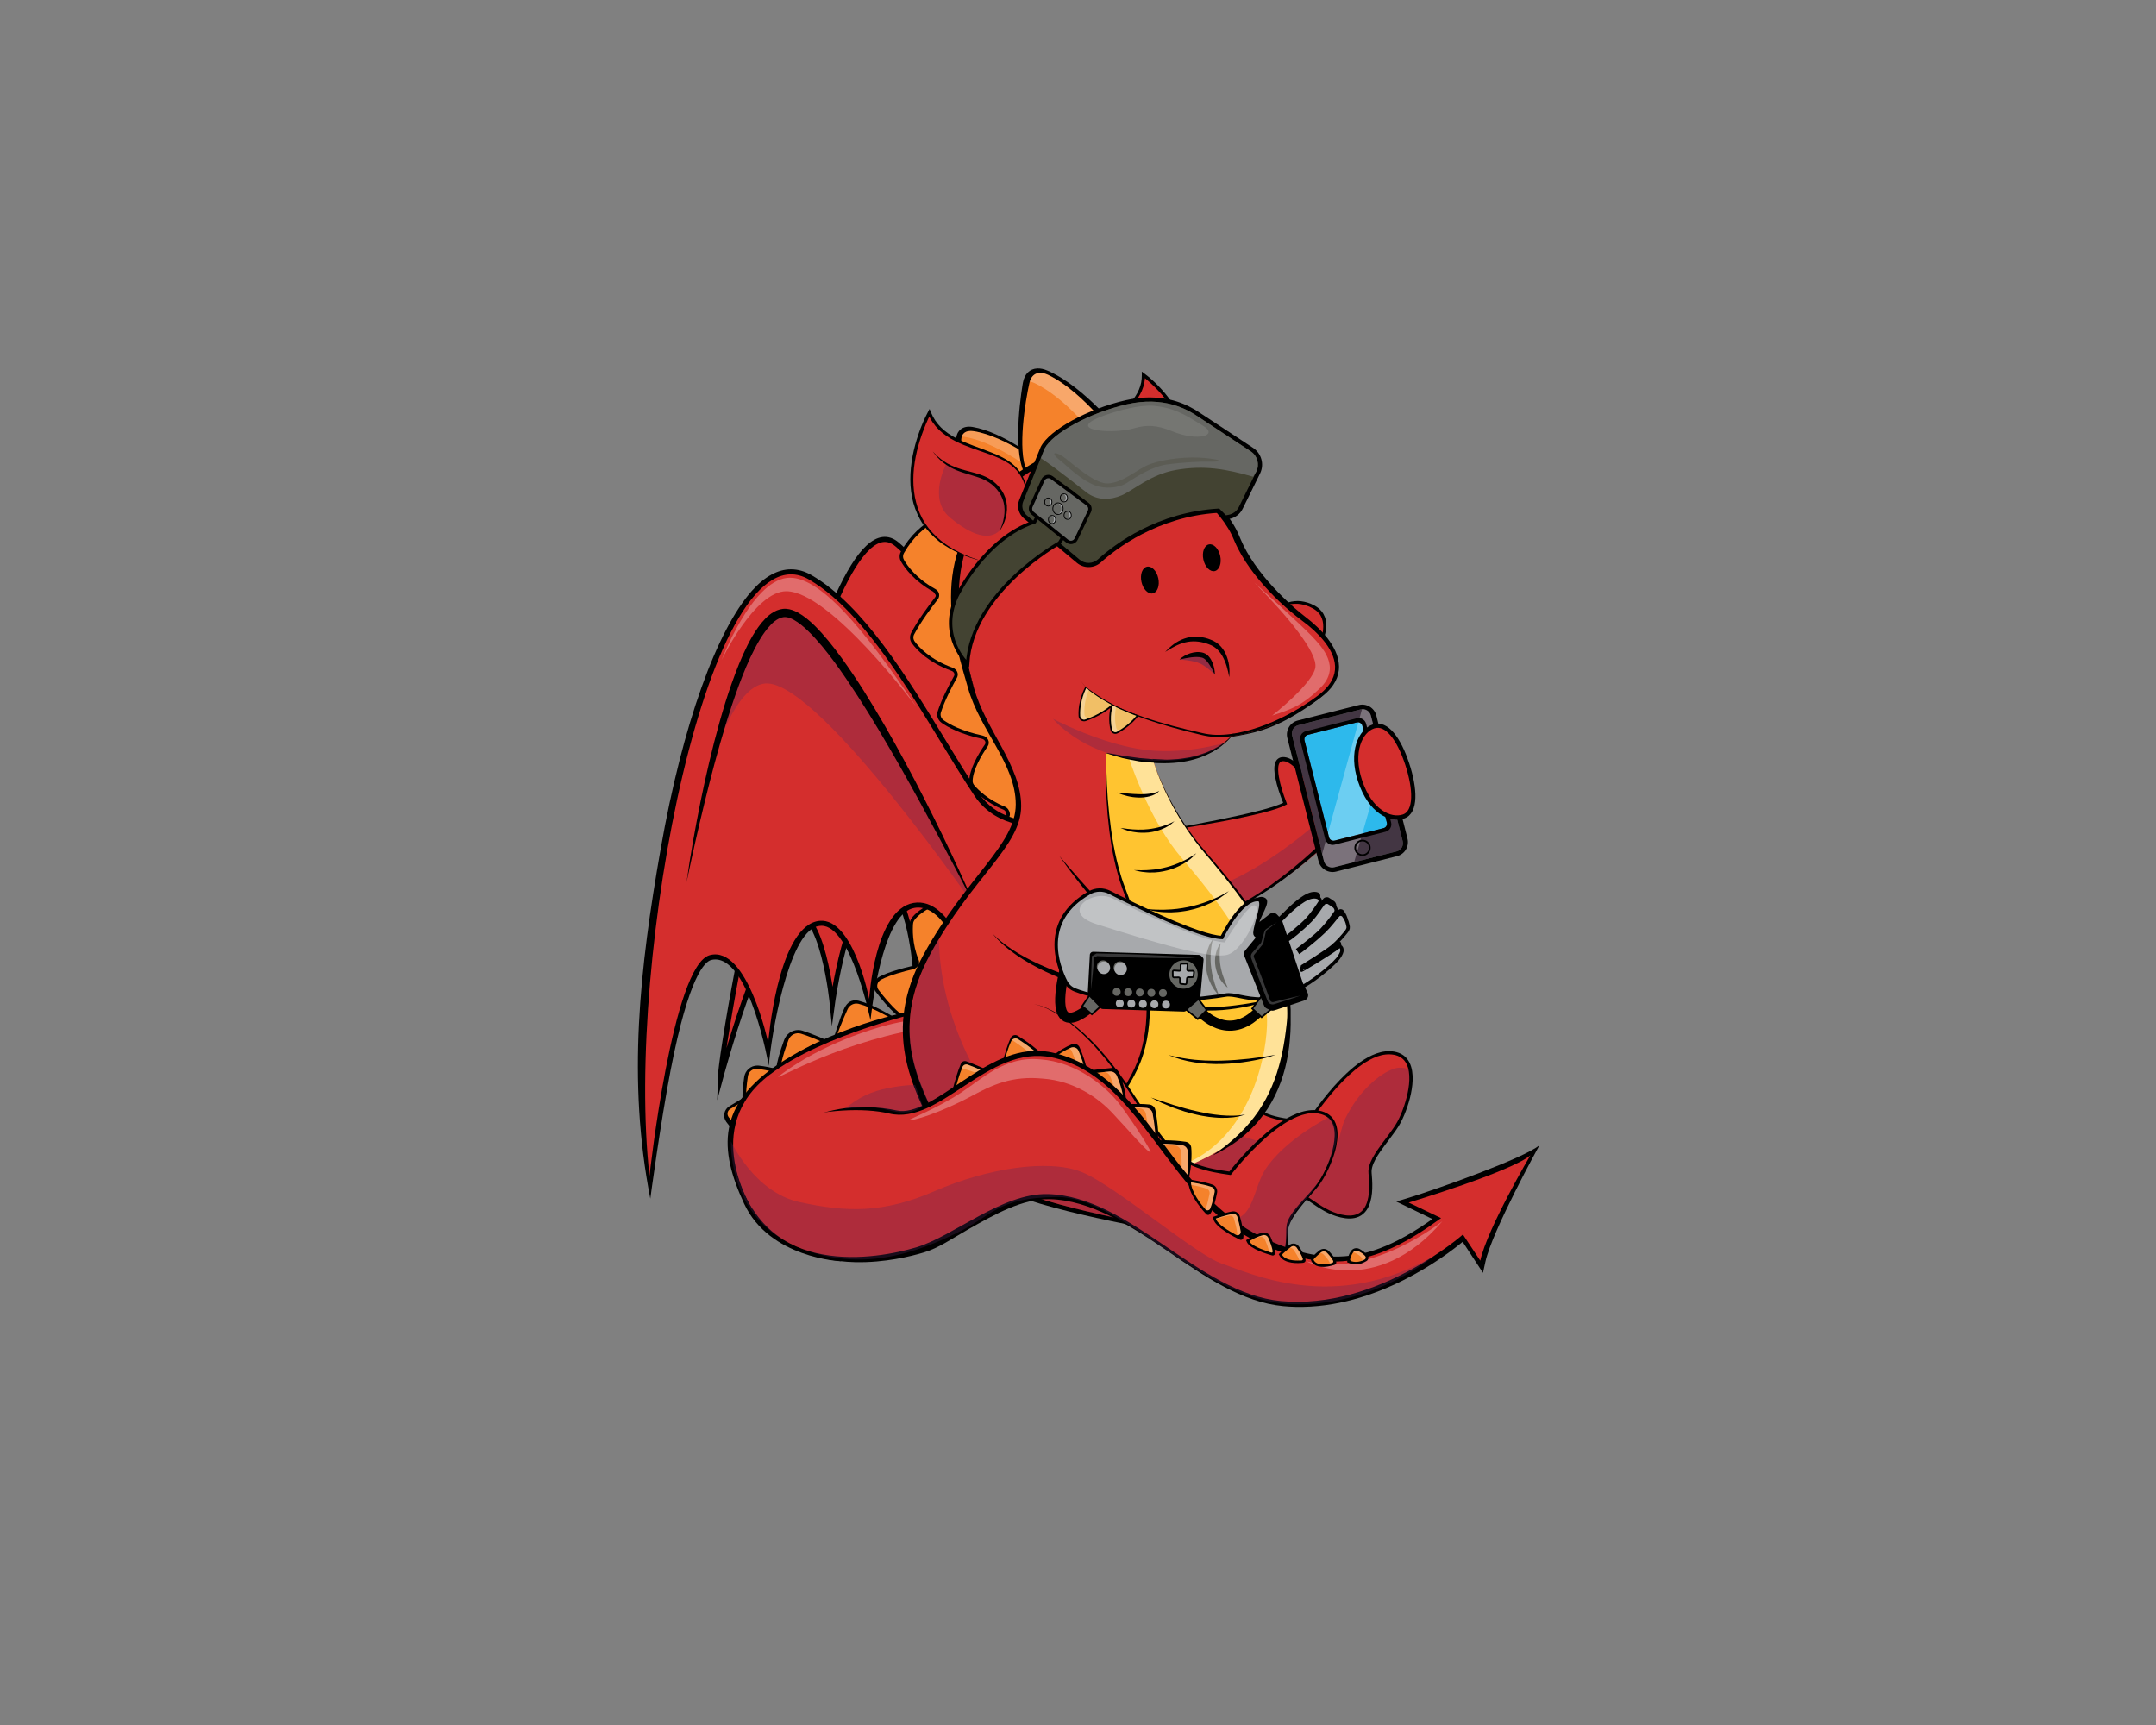 <?xml version="1.0" encoding="utf-8"?>
<!-- Generator: Adobe Illustrator 23.0.1, SVG Export Plug-In . SVG Version: 6.00 Build 0)  -->
<svg version="1.1" id="Layer_4_1_" xmlns="http://www.w3.org/2000/svg" xmlns:xlink="http://www.w3.org/1999/xlink" x="0px" y="0px"
	 viewBox="0 0 1280 1024" style="enable-background:new 0 0 1280 1024;" xml:space="preserve">
<rect x="0" y="0" width="1280" height="1024" fill="#808080" stroke="none"/>
<style type="text/css">
	.st0{fill:#D42E2D;}
	.st1{opacity:0.3;}
	.st2{fill:#55285B;}
	.st3{fill:#433643;}
	.st4{fill:#2DB9EC;}
	.st5{fill:#FFFFFF;}
	.st6{fill:none;stroke:#000000;stroke-miterlimit:10;}
	.st7{fill:#D42E2D;stroke:#000000;stroke-width:2.5;stroke-miterlimit:10;}
	.st8{fill:#D42E2D;stroke:#000000;stroke-width:3;stroke-miterlimit:10;}
	.st9{fill:#F5822B;}
	.st10{opacity:0.3;fill:#55285B;}
	.st11{opacity:0.7;}
	.st12{opacity:0.3;fill:#FFFFFF;}
	.st13{fill:#FFC430;}
	.st14{opacity:0.5;fill:#FFFFFF;}
	.st15{opacity:0.5;fill:#55285B;}
	.st16{fill:none;stroke:#000000;stroke-width:6;stroke-miterlimit:10;}
	.st17{fill:#A7A9AC;stroke:#000000;stroke-width:2;stroke-miterlimit:10;}
	.st18{fill:#666763;stroke:#000000;stroke-miterlimit:10;}
	.st19{opacity:0.33;fill:#A7A9AC;}
	.st20{fill:#A7A9AC;}
	.st21{fill:#666763;}
	.st22{fill:#A7A9AC;stroke:#000000;stroke-miterlimit:10;}
	.st23{fill:#434332;}
	.st24{fill:#434332;stroke:#000000;stroke-width:2;stroke-miterlimit:10;}
	.st25{fill:#666763;stroke:#000000;stroke-width:2;stroke-miterlimit:10;}
	.st26{fill:none;stroke:#000000;stroke-width:0.5;stroke-miterlimit:10;}
	.st27{fill:#F1BF66;}
	.st28{opacity:0.1;fill:#FFFFFF;}
	.st29{opacity:0.3;fill:#434332;}
</style>
<g>
	<path class="st0" d="M683.12,494.44c0,0,65.55-9.12,79.85-17.46c0,0-11.33-25.04-1.16-26.35c10.05-1.29,17.34,19.6,21,13.46
		c3.66-6.14,6.41-34.88,16.37-36.94c10.64-2.21-5.85,68.72-12.97,75.23c-7.12,6.5-46.21,40.26-76.28,43.81
		C709.92,546.2,656.12,533.59,683.12,494.44z"/>
	<g>
		<g class="st1">
			<path class="st2" d="M801.27,428.03c-2.39,20.88-11.14,53.1-15.83,57.39c-7.12,6.5-46.21,40.26-76.28,43.81
				c0,0-16.06-7.85-21.19-23.45c-5.77,26.87,21.97,40.42,21.97,40.42c30.08-3.55,69.16-37.31,76.28-43.81
				C792.74,496.41,807.17,436.17,801.27,428.03z"/>
		</g>
		<g>
			<path d="M655.58,498.53c9.04-1.41,18.06-2.92,27.08-4.43c9.02-1.52,18.02-3.11,27.01-4.79c8.99-1.68,17.95-3.48,26.86-5.45
				c4.46-0.99,8.9-2.04,13.29-3.22c2.2-0.59,4.38-1.23,6.53-1.93c2.13-0.71,4.29-1.48,6.15-2.54l-0.39,1.16
				c-2.12-5.17-3.96-10.42-5.04-15.98c-0.26-1.39-0.45-2.81-0.5-4.27c-0.03-1.46,0.02-2.98,0.62-4.54c0.31-0.77,0.8-1.57,1.57-2.15
				c0.75-0.59,1.69-0.88,2.55-0.95c1.7-0.13,3.27,0.35,4.63,1.03c2.73,1.39,4.78,3.45,6.73,5.47c1.93,2.03,3.7,4.19,5.57,6.06
				c0.47,0.46,0.94,0.9,1.42,1.26c0.47,0.36,0.98,0.64,1.28,0.69c0.15,0.03,0.21,0.02,0.26-0.01c0.06-0.03,0.16-0.1,0.28-0.25
				c0.12-0.14,0.25-0.37,0.39-0.64c0.13-0.26,0.26-0.55,0.38-0.84c0.94-2.4,1.59-5.11,2.27-7.76c1.34-5.34,2.6-10.76,4.49-16.07
				c0.96-2.65,2.06-5.29,3.68-7.77c0.83-1.23,1.79-2.43,3.09-3.41c0.65-0.49,1.38-0.91,2.19-1.19c0.2-0.07,0.41-0.14,0.62-0.19
				l0.32-0.08c0.14-0.02,0.27-0.05,0.41-0.06c0.56-0.06,1.25,0.04,1.82,0.36c1.16,0.67,1.57,1.65,1.87,2.43
				c0.28,0.81,0.42,1.57,0.52,2.32c0.19,1.5,0.2,2.94,0.16,4.36c-0.08,2.85-0.41,5.63-0.83,8.4c-0.84,5.52-1.99,10.95-3.27,16.35
				c-2.62,10.78-5.7,21.42-9.58,31.85c-1,2.6-2.07,5.17-3.31,7.7c-0.63,1.26-1.29,2.52-2.16,3.74c-0.22,0.31-0.46,0.61-0.75,0.92
				c-0.32,0.33-0.57,0.54-0.83,0.77l-1.55,1.38c-4.14,3.67-8.4,7.23-12.75,10.65c-8.71,6.84-17.83,13.19-27.58,18.46
				c-4.87,2.63-9.88,5.03-15.09,6.93c-5.18,1.95-10.59,3.32-16.08,3.91c5.47-0.79,10.77-2.41,15.86-4.47
				c5.11-2.04,10.01-4.57,14.77-7.32c9.49-5.56,18.43-12.02,26.97-18.95c4.26-3.47,8.42-7.08,12.47-10.8l1.52-1.4
				c0.25-0.24,0.53-0.48,0.68-0.65c0.18-0.2,0.36-0.45,0.54-0.7c0.7-1.04,1.31-2.26,1.88-3.47c1.13-2.45,2.1-5.01,3.04-7.58
				c3.73-10.3,6.72-20.92,9.22-31.61c1.23-5.35,2.32-10.73,3.09-16.13c0.37-2.7,0.68-5.4,0.79-8.07c0.05-1.33,0.04-2.66-0.11-3.9
				c-0.08-0.62-0.19-1.22-0.36-1.71c-0.16-0.5-0.43-0.84-0.5-0.85c-0.04-0.01-0.06-0.03-0.18-0.03l-0.1,0.01l-0.18,0.05
				c-0.13,0.03-0.25,0.07-0.37,0.11c-0.49,0.17-0.97,0.43-1.43,0.77c-0.92,0.68-1.73,1.64-2.44,2.69c-1.42,2.13-2.49,4.62-3.42,7.14
				c-1.84,5.09-3.12,10.43-4.5,15.78c-0.71,2.69-1.35,5.37-2.43,8.1c-0.15,0.34-0.29,0.69-0.48,1.04c-0.18,0.34-0.38,0.72-0.7,1.11
				c-0.31,0.38-0.74,0.77-1.32,1.01c-0.58,0.25-1.25,0.26-1.77,0.16c-1.06-0.23-1.74-0.73-2.37-1.19c-0.62-0.48-1.16-0.98-1.67-1.49
				c-2.02-2.05-3.74-4.18-5.6-6.15c-1.84-1.96-3.8-3.85-5.99-5.01c-1.08-0.57-2.25-0.9-3.32-0.84c-1.04,0.07-1.7,0.55-2.14,1.58
				c-0.42,1.01-0.54,2.31-0.52,3.6c0.02,1.3,0.17,2.63,0.39,3.95c0.91,5.3,2.64,10.57,4.61,15.63l0.3,0.78l-0.69,0.38
				c-2.14,1.18-4.33,1.91-6.54,2.63c-2.2,0.7-4.42,1.31-6.64,1.89c-4.45,1.15-8.92,2.15-13.4,3.09c-8.96,1.89-17.98,3.47-27,5.01
				c-9.02,1.52-18.06,2.95-27.1,4.31C673.71,496.08,664.65,497.33,655.58,498.53z"/>
		</g>
	</g>
	<g>
		<path class="st3" d="M832.77,499.31l-18.88-74.53c-0.68-2.7-3.42-4.33-6.12-3.64l-36.99,9.37c-2.7,0.68-4.33,3.42-3.64,6.12
			l18.88,74.53c0.68,2.7,3.42,4.33,6.12,3.64l36.99-9.37C831.82,504.75,833.45,502.01,832.77,499.31z"/>
		<path class="st4" d="M821.4,491.62l-29.05,7.36c-1.46,0.37-2.94-0.51-3.31-1.97l-14.57-57.49c-0.37-1.46,0.51-2.94,1.97-3.31
			l29.05-7.36c1.46-0.37,2.94,0.51,3.31,1.97l14.57,57.49C823.74,489.77,822.86,491.25,821.4,491.62z"/>
		<g class="st1">
			<path class="st5" d="M816.69,425.83c-0.92-3.65-4.11-6.12-7.68-6.31l-25.31,91.97c1.63,3.66,5.69,5.73,9.7,4.71l9.97-2.41
				l18.91-65.9L816.69,425.83z"/>
		</g>
		<circle class="st6" cx="808.9" cy="503.3" r="4.33"/>
		<path d="M835.62,497.81l-18.51-73.05c-1.16-4.6-5.84-7.38-10.43-6.22l-36.17,9.16c-4.6,1.17-7.38,5.84-6.22,10.43l18.51,73.05
			c1.16,4.6,5.84,7.38,10.43,6.22l36.17-9.16C834,507.08,836.78,502.41,835.62,497.81z M829.12,505.43l-36.99,9.37
			c-2.7,0.68-5.44-0.95-6.12-3.64l-18.88-74.53c-0.68-2.7,0.95-5.44,3.64-6.12l36.99-9.37c2.7-0.68,5.44,0.95,6.12,3.64l18.88,74.53
			C833.45,502.01,831.82,504.75,829.12,505.43z"/>
		<path d="M805.52,426.4l-30.27,7.67c-2.44,0.62-3.92,3.1-3.3,5.55l14.82,58.5c0.62,2.44,3.1,3.92,5.55,3.3l30.27-7.67
			c2.44-0.62,3.92-3.1,3.3-5.55l-14.82-58.5C810.45,427.26,807.97,425.78,805.52,426.4z M823.37,488.31
			c0.37,1.46-0.51,2.94-1.97,3.31l-29.05,7.36c-1.46,0.37-2.94-0.51-3.31-1.97l-14.57-57.49c-0.37-1.46,0.51-2.94,1.97-3.31
			l29.05-7.36c1.46-0.37,2.94,0.51,3.31,1.97L823.37,488.31z"/>
	</g>
</g>
<path class="st7" d="M807.45,463.54c-5.74-17.34,0.28-29.76,8.04-32.33c7.76-2.57,15.03,7.44,19.92,22.21
	c4.89,14.77,5.54,28.71-2.22,31.28S813.47,481.72,807.45,463.54z"/>
<g>
	<path class="st8" d="M620.6,494.74c0,0-43.96-134.41-88.07-171.6S428.22,613.88,427.6,640.56c0,0,24.93-93.48,42.79-98.24
		c18.06-4.81,23.75,53.8,23.75,53.8s8.78-65.55,27.47-70.25c17.39-4.37,21.68,47.64,21.68,47.64s6.21-52.69,24.76-55.4
		s24.53,42.83,24.53,42.83L620.6,494.74z"/>
</g>
<g>
	<path d="M441.69,675.75c-1.71-0.41-4.66-1.87-10.51-9.78c-1.07-1.45-1.48-3.31-1.12-5.09c0.36-1.78,1.46-3.31,3-4.21
		c2.56-1.48,5.83-3.51,7.79-4.73c-0.15-2.07-0.04-5.76,0.97-12.56c0.59-3.96,3.88-6.84,7.83-6.84c0.26,0,0.53,0.01,0.79,0.04
		c3.41,0.35,7.49,1.21,10.36,1.89c0.5-4.14,2.09-9.87,4.75-17.14c1.29-3.53,4.63-5.89,8.31-5.89c0.87,0,1.73,0.13,2.57,0.39
		c5.42,1.68,13.82,5.33,17.74,7.22c1.86-6.43,4.67-15.09,6.82-19.93c1.38-3.12,3.42-5.28,6.76-5.28c0.7,0,1.4,0.09,2.08,0.26
		c8.42,2.17,19.09,8.62,19.55,8.9l3.71,2.26l-90.03,70.81L441.69,675.75z"/>
	<path class="st9" d="M528.97,604.49c0,0-10.89-6.49-19.17-8.58c-2.68-0.68-5.46,0.68-6.59,3.2c-2.56,5.66-7.13,16.28-8.38,22.61
		c0,0-11.24-5.66-19.28-8.1c-3.06-0.93-6.31,0.69-7.43,3.69c-2.17,5.81-5.37,15.38-4.77,19.91c0,0-7.99-2.13-13.77-2.7
		c-2.7-0.27-5.14,1.59-5.55,4.27c-0.68,4.48-1.51,11.29-0.64,13.6c0,0-5.71,3.55-9.79,5.87c-1.74,0.99-2.22,3.29-1.01,4.89
		c2.49,3.3,6.46,8.07,9.03,8.67L528.97,604.49z"/>
</g>
<g>
	<path d="M536.74,603.93c-1.71,0-3.33-0.58-4.58-1.64c-4.52-3.83-9.1-9.44-12.16-13.47c-1.09-1.43-1.48-3.23-1.07-4.94
		c0.43-1.81,1.69-3.35,3.46-4.24c5.37-2.69,13.4-4.87,19.18-6.22c0.83-0.19,1.5-0.69,1.85-1.35c0.19-0.37,0.36-0.96,0.08-1.65
		c-4.12-9.9-3.65-19.59-3.41-22.32c0.09-0.97,0.39-1.87,0.91-2.69c4.3-6.79,19.33-13.04,27.91-16.16c1.1-0.4,1.79-1.33,1.71-2.32
		c-0.22-3-1.11-7.45-1.97-11.76c-1.29-6.49-2.41-12.09-1.91-14.93c0.29-1.61,1.22-3.04,2.63-4.02c6.15-4.28,17.44-9.87,27.67-12
		c0.21-0.04,0.46-0.1,0.51-0.65c0.09-1.01-0.63-2.46-1.81-2.93c-10.35-4.14-16.62-10.58-18.83-13.15c-0.99-1.15-1.52-2.59-1.47-4.03
		c0.21-6.96,5.14-15.51,9.24-21.46c0.4-0.58,0.48-1.25,0.23-1.88c-0.31-0.78-1.08-1.36-2.04-1.57c-13.07-2.78-20.51-7.1-23.79-9.42
		c-2.25-1.6-3.19-4.26-2.39-6.79c2.16-6.85,6.45-15.19,9.68-20.98c0.37-0.66,0.27-1.26,0.13-1.64c-0.25-0.67-0.86-1.23-1.65-1.51
		c-13.52-4.91-20.47-12.29-23.4-16.24c-1.37-1.85-1.56-4.26-0.5-6.28c4.03-7.66,10.62-16.48,14.19-21.05
		c0.49-0.63,0.5-1.25,0.41-1.66c-0.14-0.66-0.58-1.22-1.26-1.6c-11.59-6.44-17.13-14.12-19.41-18.12c-1.04-1.82-1.03-4.02,0.02-5.88
		c11.32-19.99,29.02-24.11,36.11-24.95c0.3-0.04,0.6-0.05,0.89-0.05c2.02,0,3.92,0.8,5.22,2.2l29.17,31.36
		c0.6,0.64,1.04,1.38,1.32,2.19l34.36,99.01c0.18,0.52,0.29,1.07,0.32,1.62l2.35,44.09c0.07,1.35-0.32,2.66-1.12,3.78l-38.67,54.17
		c-0.22,0.31-0.48,0.61-0.76,0.88l-62.37,60.3C540.44,603.21,538.62,603.93,536.74,603.93
		C536.74,603.93,536.74,603.93,536.74,603.93z"/>
	<path class="st9" d="M571.26,304.38c-6.66,0.79-23.69,4.69-34.6,23.95c-0.7,1.24-0.73,2.71-0.03,3.95
		c2.01,3.54,7.31,11.07,18.64,17.37c2.38,1.32,3.05,4.13,1.45,6.19c-3.77,4.83-10.1,13.34-14,20.76c-0.71,1.36-0.59,2.95,0.34,4.2
		c2.62,3.54,9.27,10.76,22.48,15.56c2.64,0.96,3.85,3.69,2.58,5.97c-2.83,5.09-7.35,13.7-9.52,20.61c-0.53,1.69,0.1,3.5,1.65,4.6
		c3.35,2.38,10.5,6.42,23.04,9.09c3.22,0.69,4.78,3.97,3.05,6.49c-3.69,5.35-8.7,13.79-8.89,20.41c-0.03,0.97,0.33,1.92,1,2.69
		c2.19,2.55,8.16,8.64,18.06,12.6c3.31,1.32,4.39,6.64,0.96,7.35c-10.08,2.1-21.23,7.71-26.93,11.68c-0.97,0.68-1.61,1.66-1.81,2.75
		c-0.77,4.34,3.36,18.92,3.9,26.2c0.14,1.87-1.07,3.61-3.02,4.32c-7.07,2.57-22.8,8.88-26.91,15.35c-0.35,0.56-0.56,1.17-0.61,1.81
		c-0.25,2.78-0.66,11.96,3.27,21.4c1,2.39-0.55,5.03-3.31,5.68c-5.37,1.26-13.46,3.41-18.74,6.06c-2.49,1.25-3.29,4.12-1.69,6.23
		c2.75,3.62,7.37,9.35,11.86,13.16c1.95,1.65,5.04,1.52,6.86-0.24l62.37-60.3c0.2-0.19,0.37-0.39,0.53-0.61l38.67-54.17
		c0.54-0.76,0.8-1.64,0.76-2.54l-2.35-44.09c-0.02-0.37-0.09-0.73-0.21-1.08l-34.36-99.01c-0.19-0.54-0.5-1.05-0.9-1.49
		l-29.17-31.36C574.59,304.75,572.92,304.18,571.26,304.38z"/>
</g>
<path d="M441.79,714.55c-15.14-32.47-16.1-59.01,21.45-83.55c37.84-24.73,83.46-31.87,83.46-31.87l32.02,86.94l-79.54,62.62
	C499.18,748.69,456.93,747.02,441.79,714.55z"/>
<path class="st0" d="M446.79,717.55c0,0-31.77-47.77,10.13-79.55c32.5-24.65,92.78-37.87,92.78-37.87l32.02,87.94L446.79,717.55z"/>
<g>
	<path class="st0" d="M651.78,576.59c0,0,25.17,0.7,60.34,44.67c27.97,34.97,31.09,43.34,64.86,44.76c0,0,26.17-41.58,47.95-41.05
		c21.64,0.52,10.62,33.67,4.47,43.27s-16.73,20.11-16,28.08s2.83,30.87-18.27,25.28c-15.28-4.05-21.45-16.96-41.39-18.8
		c-41.02-3.77-101.32-9.78-118.53-22.26C614.16,665.27,593.67,588.95,651.78,576.59z"/>
	<path class="st10" d="M827.73,634.36c-8.65,2.82-21.28,13.47-29.26,30.09c-3.22,6.7-3.33,20.48-12.64,21.55
		c-9.31,1.07-83.14-19.55-110.4-36.48c-13.09-8.13-37.96-30.32-56.86-47.83c-12.51,27.64,1.93,68.17,16.65,78.84
		c17.21,12.48,77.51,18.49,118.53,22.26c19.94,1.83,26.11,14.74,41.39,18.8c21.1,5.59,19-17.31,18.27-25.28
		c-0.73-7.97,9.85-18.48,16-28.08c4.01-6.26,10.07-22.51,7.83-33.22C834.26,633.89,830.9,633.32,827.73,634.36z"/>
	<g>
		<path d="M651.78,576.59c3.32,0.26,6.54,1.26,9.66,2.4c3.11,1.18,6.13,2.62,9.05,4.22c5.83,3.23,11.29,7.1,16.42,11.34
			c10.28,8.49,19.34,18.39,27.6,28.82c4.17,5.18,8.27,10.42,12.46,15.57c4.2,5.13,8.45,10.26,13.37,14.62
			c4.88,4.41,10.72,7.61,17.09,9.17c6.35,1.62,12.98,2.11,19.58,2.42l-0.76,0.4c3.82-5.91,7.98-11.52,12.46-16.92
			c4.5-5.37,9.32-10.51,14.76-15.01c2.72-2.24,5.61-4.32,8.74-6.02c3.13-1.69,6.53-3.05,10.18-3.47c1.82-0.22,3.66-0.15,5.48,0.16
			c1.81,0.33,3.63,0.98,5.19,2.08c1.57,1.09,2.83,2.6,3.68,4.27c0.85,1.67,1.37,3.47,1.64,5.26c0.55,3.61,0.31,7.21-0.24,10.72
			c-0.56,3.51-1.44,6.94-2.57,10.29c-1.13,3.35-2.47,6.62-4.15,9.77c-0.84,1.59-1.86,3.07-2.85,4.51c-1.01,1.44-2.05,2.85-3.1,4.25
			c-2.09,2.8-4.22,5.55-6.16,8.39c-1.92,2.84-3.75,5.8-4.63,8.97c-0.22,0.79-0.34,1.58-0.38,2.37c-0.03,0.4,0,0.77,0.03,1.18
			l0.11,1.31c0.15,1.75,0.26,3.51,0.28,5.28c0.05,3.53-0.17,7.13-1.19,10.63c-0.51,1.74-1.26,3.45-2.35,4.98
			c-1.09,1.53-2.59,2.81-4.3,3.61c-1.72,0.81-3.61,1.15-5.44,1.17c-1.84,0.03-3.64-0.22-5.39-0.62c-3.5-0.79-6.83-2.17-9.93-3.89
			c-3.11-1.72-5.98-3.75-8.85-5.71c-2.87-1.96-5.76-3.84-8.82-5.37c-3.06-1.55-6.3-2.67-9.64-3.41c-1.67-0.35-3.37-0.61-5.08-0.79
			l-5.2-0.52l-10.4-1.09c-13.86-1.55-27.71-3.16-41.53-5.06c-6.91-0.93-13.81-1.9-20.71-2.9c-6.9-1.02-13.8-2-20.66-3.23
			c6.88,1.1,13.8,1.94,20.72,2.83c6.92,0.87,13.83,1.7,20.76,2.5c13.85,1.58,27.7,3.16,41.56,4.52l10.4,0.98l5.2,0.47
			c1.76,0.17,3.52,0.42,5.26,0.77c3.47,0.73,6.87,1.88,10.05,3.46c3.19,1.55,6.17,3.48,9.05,5.44c2.89,1.96,5.73,3.95,8.73,5.6
			c2.99,1.65,6.17,2.95,9.48,3.69c3.27,0.74,6.77,0.92,9.68-0.45c1.44-0.68,2.67-1.73,3.6-3.05c0.94-1.31,1.61-2.84,2.07-4.44
			c0.93-3.21,1.14-6.66,1.09-10.08c-0.03-1.72-0.14-3.43-0.29-5.16l-0.12-1.3c-0.03-0.45-0.07-0.96-0.04-1.43
			c0.04-0.95,0.19-1.89,0.43-2.78c1-3.58,2.92-6.63,4.87-9.56c1.98-2.92,4.12-5.69,6.19-8.48c1.04-1.39,2.06-2.79,3.05-4.21
			c0.98-1.43,1.94-2.83,2.72-4.33c1.6-3.01,2.9-6.21,3.99-9.47c1.08-3.26,1.96-6.59,2.5-9.97c0.53-3.37,0.76-6.81,0.26-10.11
			c-0.48-3.27-1.86-6.46-4.5-8.26c-2.59-1.84-6.11-2.27-9.36-1.94c-3.3,0.36-6.51,1.62-9.5,3.23c-3,1.62-5.8,3.62-8.47,5.8
			c-5.32,4.38-10.1,9.43-14.56,14.73c-4.44,5.32-8.61,10.91-12.37,16.7l-0.28,0.42l-0.49-0.02c-6.66-0.32-13.38-0.84-19.92-2.58
			c-3.27-0.86-6.45-2.09-9.42-3.73c-2.99-1.62-5.7-3.67-8.21-5.92c-5.01-4.52-9.23-9.72-13.4-14.9c-4.16-5.2-8.21-10.47-12.34-15.68
			c-8.19-10.44-16.99-20.45-27.12-29.06c-5.05-4.3-10.43-8.24-16.19-11.54c-2.88-1.64-5.87-3.12-8.95-4.34
			C658.29,577.94,655.1,576.89,651.78,576.59z"/>
	</g>
</g>
<g>
	<path d="M579.54,304.06c-8.68-10.41-11.7-40.3-11.82-41.57c-0.35-3.55,0.77-5.66,1.77-6.81c0.96-1.1,2.75-2.41,5.86-2.41
		c0.65,0,1.34,0.06,2.04,0.17c18.36,2.99,39.96,20.36,40.87,21.09l3.26,2.64l-3.84,1.58c-0.12,0.05-12.56,5.2-20.92,11.43
		c-8.29,6.18-13.47,13.62-13.52,13.7l-1.75,2.53L579.54,304.06z"/>
	<path class="st9" d="M620.17,276.93c0,0-23.07-17.99-42.07-20.97c-4.89-0.77-7.87,1.5-7.36,6.49c0.91,8.96,4.59,32.49,11.9,40.94
		c0,0,5.66-7.92,14.87-14.52S620.17,276.93,620.17,276.93z"/>
	<g class="st11">
		<path class="st12" d="M572.45,259.28c17.04,2.68,37.35,17.42,41.35,20.43c3.73-1.74,6.37-2.78,6.37-2.78s-23.07-17.99-42.07-20.97
			c-3.63-0.57-6.21,0.54-7.08,3.19C571.48,259.16,571.95,259.2,572.45,259.28z"/>
		<path class="st13" d="M591.86,292.19c-4.42,3.18-8.02,6.65-10.57,9.4c0.44,0.65,0.89,1.26,1.36,1.8c0,0,5.66-7.92,14.87-14.52
			c0.9-0.65,1.85-1.29,2.82-1.91C597.44,288.53,594.48,290.31,591.86,292.19z"/>
	</g>
</g>
<g>
	<path d="M386.09,711.55c-13.75-70.37-6.3-136.79,6.16-207.7c13.01-74.06,33.39-129.88,54.17-153.16
		c7.54-8.45,15.36-12.74,23.22-12.74c4.07,0,8.15,1.16,12.12,3.45c30.64,17.69,56.8,60.57,79.87,98.4
		c6.84,11.21,13.3,21.81,19.46,31.03c10.09,15.12,27.09,16.75,33.93,16.75c1.39,0,2.21-0.07,2.21-0.07l5.2-0.47l-2.21,4.73
		l-44.03,94.06l-2.08-8.08c-2.8-10.85-13.44-39-28.91-39c-0.78,0-1.58,0.07-2.38,0.21c-17.06,2.95-23.88,48.21-26.04,66.64
		c0,0-11.47-56.2-29.1-56.02c-0.8,0.01-1.64,0.11-2.47,0.33c-17.28,4.48-27.38,65.03-28.79,82.79c0,0-10.97-63.18-31.81-63.14
		c-0.81,0-1.64,0.11-2.47,0.34c-3.61,0.98-13.17,9.32-24,65.42C392.06,666.83,386.09,711.55,386.09,711.55z"/>
	<path class="st0" d="M617.5,490.5c0,0-25.3,2.4-38.91-18c-26.72-40.04-59.31-105.97-98.33-128.5c-58.9-34-109.38,225-94.65,354
		c0,0,13.67-125,35.76-131c22.34-6.07,34.71,52,34.71,52s5.26-66,28.4-72c21.52-5.58,31.55,46,31.55,46s3.16-53,26.29-57
		s34.71,41,34.71,41L617.5,490.5z"/>
	<path class="st10" d="M579.72,539.63c0,0-83.75-183.83-114.04-175.81c-27.64,7.33-43.23,89.74-43.23,89.74s13.77-49.15,33.62-47.83
		C488.94,407.92,579.72,539.63,579.72,539.63z"/>
	<g>
		<path d="M579.72,539.63c-14.76-28.74-29.85-57.28-45.77-85.32c-8.02-13.98-16.16-27.89-24.92-41.38
			c-4.39-6.73-8.85-13.41-13.6-19.85c-4.76-6.42-9.74-12.7-15.34-18.18c-2.78-2.74-5.77-5.26-8.94-7.03
			c-1.58-0.83-3.22-1.45-4.7-1.55c-1.46-0.11-3,0.32-4.48,1.12c-1.48,0.8-2.9,1.94-4.19,3.27c-1.3,1.32-2.52,2.79-3.65,4.35
			c-2.27,3.12-4.24,6.53-6.08,10.03c-3.66,7.02-6.7,14.44-9.48,21.95c-2.77,7.52-5.28,15.16-7.66,22.84
			c-4.69,15.39-8.82,30.98-12.64,46.65c-3.85,15.67-7.36,31.42-10.67,47.24c2.22-16.01,5.09-31.92,8.27-47.77
			c3.26-15.84,6.89-31.61,11.29-47.22c2.19-7.8,4.56-15.57,7.28-23.23c2.72-7.66,5.7-15.27,9.39-22.63
			c1.85-3.68,3.93-7.28,6.39-10.71c1.22-1.72,2.58-3.38,4.1-4.93c1.51-1.56,3.25-3.02,5.31-4.15c2.05-1.13,4.53-1.9,7.11-1.73
			c2.56,0.17,4.76,1.08,6.74,2.1c3.89,2.16,7.12,4.91,10.1,7.82c5.91,5.86,10.96,12.3,15.78,18.87c4.8,6.58,9.32,13.33,13.65,20.19
			c8.61,13.75,16.7,27.78,24.34,42.03c7.7,14.23,15,28.65,22.09,43.18C566.46,510.16,573.33,524.79,579.72,539.63z"/>
	</g>
</g>
<g>
	<path d="M608.07,280.58c-7.44-15.19-1.05-51.84-0.78-53.39c0.92-5.18,4.04-8.27,8.57-8.46c1.84-0.08,3.84,0.34,5.96,1.25
		c22.28,9.55,43.81,37.32,44.72,38.5l2.69,3.5l-4.38,0.51c-0.18,0.02-17.91,2.12-30.81,6.87c-12.82,4.72-22.07,12.01-22.17,12.08
		l-2.43,1.93L608.07,280.58z"/>
	<path class="st9" d="M664.52,262.18c0,0-20.57-29.23-42.1-39.57c-5.54-2.66-9.98-1.11-11.31,4.88
		c-2.39,10.73-7.12,39.38-1.66,51.83c0,0,9.83-7.14,23.39-11.48C646.39,263.5,664.52,262.18,664.52,262.18z"/>
	<path class="st12" d="M614.43,227.5c16.83,8.08,33.07,27.7,39.36,35.88c6.21-0.87,10.72-1.2,10.72-1.2s-20.57-29.23-42.1-39.57
		c-5.2-2.5-9.42-1.28-11.02,3.82C612.36,226.64,613.37,226.99,614.43,227.5z"/>
</g>
<g>
	<path class="st0" d="M780.26,389.5c0,0,14-21,0-29s-25,3-25,3L780.26,389.5z"/>
	<g>
		<path d="M755.26,363.5c3.39-3.65,8.19-6.14,13.35-6.64c2.58-0.31,5.2,0.12,7.68,0.86c0.61,0.2,1.23,0.41,1.84,0.64l1.74,0.85
			l0.87,0.43l0.84,0.53c0.58,0.33,1.08,0.79,1.61,1.19c0.98,0.91,1.87,1.95,2.54,3.13c0.65,1.19,1.12,2.46,1.38,3.76
			c0.47,2.62,0.28,5.26-0.31,7.75c-0.57,2.49-1.5,4.86-2.6,7.12c-1.13,2.25-2.4,4.41-3.93,6.38c2.27-4.41,4.15-9.04,5-13.81
			c0.38-2.38,0.5-4.79-0.01-7.05c-0.27-1.12-0.67-2.2-1.22-3.18c-0.57-0.98-1.33-1.83-2.16-2.6c-0.46-0.35-0.87-0.75-1.37-1.04
			l-0.73-0.47l-0.8-0.4l-1.6-0.81l-1.67-0.62c-2.23-0.77-4.61-1.21-6.99-1.1C763.94,358.6,759.2,360.47,755.26,363.5z"/>
	</g>
</g>
<g>
	<path class="st0" d="M654.31,285.29c0,0-9.46-13.01-2.09-24.94c7.37-11.93,27.03-20.74,26.65-37.81c0,0,50.95,36.69,4.88,73.72
		L654.31,285.29z"/>
	<g>
		<path d="M654.31,285.29c-1.8-2.5-3.21-5.31-4.14-8.28c-0.92-2.97-1.36-6.13-1.02-9.27c0.29-3.16,1.58-6.16,3.28-8.81
			c1.77-2.61,3.89-4.92,6.08-7.12c2.19-2.2,4.46-4.29,6.66-6.43c2.22-2.12,4.38-4.28,6.3-6.62c1.93-2.33,3.6-4.85,4.76-7.58
			c0.57-1.37,1.01-2.78,1.3-4.23c0.26-1.45,0.38-2.92,0.36-4.39l-0.03-1.97l1.56,1.16c3.04,2.27,5.8,4.75,8.4,7.44
			c2.59,2.69,5.01,5.55,7.16,8.61c4.29,6.09,7.64,13.1,8.53,20.63c0.44,3.75,0.25,7.56-0.56,11.24c-0.78,3.69-2.34,7.15-4.17,10.39
			c-3.87,6.4-9.17,11.76-15.06,16.19l4.08-3.73l1.92-1.98c0.63-0.67,1.31-1.29,1.87-2.02c1.15-1.43,2.4-2.78,3.39-4.32
			c0.51-0.76,1.07-1.49,1.54-2.26l1.36-2.37c1.7-3.21,3.11-6.6,3.76-10.16c0.67-3.55,0.76-7.19,0.24-10.75
			c-0.98-7.15-4.2-13.88-8.44-19.75c-2.11-2.95-4.5-5.72-7.05-8.32c-2.56-2.57-5.26-5.09-8.12-7.25l1.53-0.81
			c0.01,1.61-0.13,3.22-0.43,4.81c-0.33,1.58-0.83,3.11-1.46,4.59c-1.28,2.94-3.08,5.59-5.11,7.99c-2.02,2.41-4.25,4.6-6.5,6.71
			c-2.28,2.1-4.6,4.12-6.82,6.24c-2.22,2.11-4.34,4.31-6.1,6.77l-0.63,0.94c-0.2,0.32-0.36,0.65-0.55,0.98
			c-0.35,0.66-0.76,1.3-0.99,2.01c-0.25,0.7-0.59,1.38-0.73,2.12c-0.17,0.73-0.42,1.45-0.48,2.2c-0.46,2.98-0.17,6.07,0.6,9.02
			c0.4,1.48,0.9,2.93,1.52,4.33C652.78,282.62,653.48,283.99,654.31,285.29z"/>
	</g>
</g>
<path class="st12" d="M465.08,636.85c22.34-16.37,52.2-26.66,68.67-29.96c16.47-3.3,28.66-0.04,1.49,5.96
	C485.48,623.84,451.45,646.84,465.08,636.85z"/>
<path d="M668.82,274.5c27.32,3.97,55.65,27,63.74,47s28.33,39,40.47,48s32.38,29,9.11,46s-35.92,19.5-51.6,22c0,0-13.15,19-48.57,15
	c0,0,8.09,28,30.35,54s53.62,77,51.6,100s-11.13,59-41.48,76s-73.86,32-100.17,31c-26.31-1-55.65-16-67.79-42s-31.37-59-6.07-105
	s54.64-65,54.64-89s-21.25-44-28.33-69s-26.27-79.96,19.22-118C620.25,268.5,634.42,269.5,668.82,274.5z"/>
<path d="M610.64,598c0,0,25.29,3,56.66,50c24.94,37.38,27.32,46,61.21,50.5c0,0,30.21-39.02,52.11-36.5
	c21.75,2.5,7.59,34.5,0.51,43.5s-16.61,18.29-16.61,26.29s1.83,31.43-22.85,23.71c-15.25-4.77-20.04-18.85-39.97-22.5
	c-40.98-7.5-101.18-19-117.37-33C564.54,682.88,550.95,605,610.64,598z"/>
<path class="st0" d="M671.26,272.5c27,3.97,55,27,63,47s28,39,40,48s32,29,9,46s-36.72,21-52.22,23.5c0,0-11.78,17.5-46.78,13.5
	c0,0,8,28,30,54s53,77,51,100s-11,59-41,76s-73,32-99,31s-55-16-67-42s-31-57-6-103s54-64,54-88s-21-45-28-70s-25.96-81.96,19-120
	C623.26,266.5,637.26,267.5,671.26,272.5z"/>
<path class="st13" d="M676.76,629c10-27,4-67-9-100s-11-82-11-82c8,3,27.82,4.53,27.82,4.53c1.66,5.23,10.15,29.88,29.68,52.97
	c22,26,52.5,63.5,51,100c-0.95,23.07-11.5,61.5-41.5,78.5s-72.5,29.5-98.5,28.5c-5.27-0.2-10.66-0.99-16.01-2.32
	C637.13,687.86,667.8,653.21,676.76,629z"/>
<path class="st14" d="M714.26,504.5c-19.54-23.09-28.03-47.74-29.68-52.97c0,0-7.03-0.54-14.4-1.61c3.73,10.98,14.29,39.21,31.03,59
	c22,26,52.5,63.5,51,100c-0.95,23.07-11.5,61.5-41.5,78.5c-10.18,5.77-21.79,11.01-33.71,15.39c16.35-5.05,32.89-11.94,46.76-19.8
	c30-17,40.55-55.43,41.5-78.5C766.76,568,736.26,530.5,714.26,504.5z"/>
<g>
	<path d="M609.25,709.18c9.46-7.62,18.47-15.77,26.85-24.54c2.09-2.2,4.21-4.36,6.22-6.63c1.01-1.12,2.05-2.23,3.05-3.37l2.97-3.44
		c2-2.28,3.86-4.66,5.79-7c1.83-2.41,3.75-4.75,5.49-7.23l2.65-3.68l2.53-3.76c0.86-1.24,1.64-2.54,2.44-3.82
		c0.79-1.29,1.62-2.55,2.33-3.88c3.05-5.2,5.65-10.66,7.39-16.39c3.55-11.47,4.23-23.7,3.59-35.71c-0.04-1.51-0.17-3.01-0.3-4.51
		c-0.14-1.5-0.23-3.01-0.4-4.51c-0.38-2.99-0.7-6-1.23-8.97c-0.91-5.97-2.23-11.88-3.69-17.74c-0.79-2.92-1.53-5.85-2.45-8.73
		c-0.84-2.91-1.82-5.76-2.79-8.63c-0.98-2.87-2.11-5.65-3.12-8.53l-1.51-4.33c-0.52-1.44-0.86-2.93-1.3-4.39
		c-3.35-11.75-5.09-23.86-6.2-35.97c-0.49-6.06-0.84-12.13-0.96-18.21c-0.14-6.07-0.13-12.15,0.17-18.22
		c-0.1,12.14,0.46,24.28,1.76,36.34c1.3,12.04,3.21,24.06,6.7,35.63c0.46,1.44,0.82,2.91,1.35,4.32l1.55,4.24
		c1.02,2.84,2.18,5.68,3.18,8.56c0.99,2.88,2,5.76,2.86,8.68c0.94,2.9,1.71,5.85,2.51,8.79c1.5,5.91,2.86,11.86,3.81,17.89
		c0.55,3,0.89,6.04,1.29,9.06c0.19,1.52,0.29,3.04,0.43,4.56c0.14,1.52,0.28,3.04,0.32,4.57c0.59,12.18-0.15,24.6-3.85,36.36
		c-1.82,5.88-4.52,11.46-7.63,16.71c-3.1,5.26-6.49,10.35-10.21,15.18C646.1,677.28,628.66,694.58,609.25,709.18z"/>
</g>
<g>
	<path class="st0" d="M613.76,596c0,0,25,3,56,50c24.65,37.38,27,46,60.5,50.5c0,0,29.86-39.02,51.5-36.5
		c21.5,2.5,7.5,34.5,0.5,43.5s-18.5,18.5-18.5,26.5s0,31-20.5,23.5c-14.85-5.43-19.81-18.85-39.5-22.5c-40.5-7.5-100-19-116-33
		C568.2,680.88,554.76,603,613.76,596z"/>
	<g>
		<path d="M613.76,596c3.29,0.54,6.41,1.81,9.42,3.22c3,1.44,5.88,3.15,8.65,5.01c5.53,3.74,10.63,8.08,15.37,12.77
			c9.5,9.39,17.56,20.13,24.89,31.24c3.69,5.54,7.31,11.12,11.02,16.62c3.7,5.5,7.45,11,11.92,15.79c4.43,4.83,9.92,8.55,16.1,10.69
			c6.16,2.21,12.71,3.31,19.25,4.2l-0.9,0.37c4.92-6.26,10.22-12.15,15.96-17.64c5.75-5.46,11.89-10.61,18.88-14.55
			c3.5-1.94,7.24-3.58,11.27-4.34c2.01-0.38,4.09-0.51,6.15-0.28c2.04,0.23,4.1,0.74,5.96,1.77c1.87,1,3.47,2.57,4.5,4.43
			c1.04,1.86,1.56,3.93,1.77,5.97c0.39,4.1-0.29,8.14-1.33,12c-1.06,3.86-2.51,7.59-4.23,11.18c-1.74,3.57-3.67,7.09-6.23,10.21
			c-2.52,3.09-5.28,5.93-7.96,8.8c-2.67,2.88-5.36,5.78-7.38,9.07c-1,1.65-1.81,3.42-2.1,5.28c-0.15,0.91-0.1,1.9-0.13,2.89
			c-0.02,0.99-0.06,1.98-0.12,2.97c-0.25,3.95-0.79,7.93-2.11,11.7c-0.67,1.87-1.55,3.7-2.79,5.28c-1.22,1.58-2.84,2.89-4.72,3.62
			c-1.87,0.74-3.91,0.88-5.88,0.68c-1.97-0.2-3.89-0.75-5.73-1.45c1.86,0.64,3.79,1.14,5.74,1.28c1.95,0.15,3.95-0.05,5.74-0.82
			c1.8-0.74,3.33-2.03,4.48-3.59c1.17-1.55,1.99-3.35,2.61-5.19c1.22-3.71,1.67-7.64,1.84-11.55c0.04-0.98,0.06-1.96,0.06-2.94
			c0.02-0.97-0.06-1.96,0.08-3.01c0.27-2.06,1.12-3.95,2.14-5.68c2.07-3.46,4.76-6.41,7.4-9.34c2.66-2.92,5.36-5.78,7.79-8.84
			c2.42-3.01,4.27-6.49,5.93-10.01c1.64-3.54,3.01-7.21,3.99-10.97c0.95-3.75,1.58-7.63,1.2-11.4c-0.2-1.87-0.68-3.71-1.58-5.29
			c-0.89-1.59-2.22-2.88-3.83-3.74c-1.6-0.88-3.44-1.33-5.31-1.54c-1.86-0.2-3.76-0.08-5.62,0.28c-3.74,0.72-7.32,2.29-10.69,4.18
			c-6.75,3.84-12.79,8.93-18.43,14.34c-5.61,5.45-10.93,11.28-15.78,17.4l-0.35,0.45l-0.54-0.08c-6.61-0.93-13.26-2.07-19.63-4.38
			c-3.18-1.15-6.26-2.67-9.08-4.57c-2.84-1.88-5.37-4.18-7.67-6.65c-4.6-4.96-8.34-10.53-12.04-16.06
			c-3.66-5.57-7.2-11.19-10.82-16.77c-7.15-11.18-15.06-21.9-24.32-31.4c-4.62-4.75-9.6-9.17-15.01-13
			c-2.71-1.91-5.54-3.65-8.49-5.17C620.11,597.98,617.03,596.63,613.76,596z"/>
	</g>
</g>
<g>
	<g>
		<path d="M688.26,469.5c-1.42,1.72-3.61,2.65-5.73,3.23c-2.15,0.58-4.39,0.79-6.59,0.73c-1.11,0-2.19-0.16-3.29-0.25
			c-1.08-0.19-2.16-0.34-3.23-0.6c-1.06-0.27-2.11-0.55-3.14-0.89c-1.02-0.38-2.04-0.76-3.03-1.23c1.1,0.03,2.17,0.15,3.24,0.27
			c1.07,0.11,2.13,0.18,3.19,0.31c2.12,0.16,4.21,0.37,6.31,0.38l1.57,0.04c0.52-0.02,1.04-0.05,1.56-0.05
			c1.04-0.03,2.08-0.12,3.11-0.25C684.28,470.92,686.35,470.53,688.26,469.5z"/>
	</g>
	<g>
		<path d="M697.26,487.5c-1.98,2.02-4.49,3.49-7.11,4.58c-2.63,1.1-5.44,1.79-8.28,2.11c-2.84,0.22-5.72,0.25-8.52-0.27
			c-1.41-0.15-2.77-0.61-4.14-0.93c-1.35-0.42-2.66-0.95-3.95-1.49c1.41,0.12,2.77,0.38,4.15,0.53l2.06,0.19l1.02,0.11l1.03,0.04
			c0.68,0.02,1.37,0.05,2.04,0.1c0.68,0.01,1.36-0.02,2.04-0.03l1.02,0l1.01-0.07c0.68-0.06,1.35-0.08,2.03-0.16
			c2.7-0.27,5.35-0.83,7.97-1.59C692.24,489.84,694.8,488.85,697.26,487.5z"/>
	</g>
	<g>
		<path d="M710.26,506.5c-2.15,2.56-4.87,4.62-7.77,6.31c-2.91,1.7-6.05,3.01-9.32,3.86c-3.27,0.82-6.64,1.36-10.01,1.26
			c-1.68,0.06-3.36-0.19-5.02-0.36c-0.83-0.07-1.65-0.3-2.46-0.47c-0.81-0.18-1.62-0.38-2.42-0.59c0.84,0,1.67,0.02,2.49,0.04
			c0.83,0.01,1.64,0.11,2.46,0.04c1.64-0.06,3.27-0.02,4.89-0.22c3.24-0.21,6.43-0.82,9.55-1.63c3.14-0.78,6.16-1.95,9.11-3.31
			C704.71,510.05,707.56,508.43,710.26,506.5z"/>
	</g>
	<g>
		<path d="M729.55,529c-3.27,2.99-7.13,5.32-11.16,7.21c-4.03,1.9-8.3,3.33-12.69,4.21c-1.09,0.26-2.2,0.41-3.3,0.56l-1.66,0.24
			c-0.55,0.09-1.11,0.16-1.67,0.17l-3.34,0.19c-1.11,0.08-2.23-0.02-3.35-0.04c-2.23,0.01-4.44-0.33-6.64-0.61
			c-1.1-0.12-2.18-0.41-3.26-0.65c-1.08-0.25-2.15-0.51-3.22-0.79c1.11,0.07,2.21,0.15,3.3,0.24c1.1,0.07,2.18,0.25,3.28,0.22
			c2.19,0.04,4.37,0.17,6.54,0.02c4.35-0.09,8.67-0.66,12.91-1.52c4.26-0.82,8.42-2.12,12.48-3.68
			C721.84,533.2,725.79,531.32,729.55,529z"/>
	</g>
	<g>
		<path d="M746.26,557.5c-3.72,3.66-8.27,6.45-13.08,8.56c-4.81,2.1-9.94,3.59-15.19,4.19l-0.98,0.14l-0.99,0.06l-1.97,0.11
			l-1.97,0.11c-0.66,0.05-1.32-0.02-1.97-0.03l-3.94-0.17c-1.31-0.14-2.61-0.35-3.91-0.54l-1.95-0.29c-0.65-0.1-1.28-0.29-1.92-0.45
			l-3.8-0.98c-0.31-0.09-0.63-0.16-0.94-0.26l-0.92-0.34l-1.84-0.69c-1.22-0.46-2.43-0.94-3.64-1.42c1.27,0.29,2.54,0.58,3.8,0.89
			l1.88,0.47l0.94,0.24c0.32,0.07,0.64,0.11,0.96,0.16l3.81,0.64c0.64,0.09,1.26,0.25,1.9,0.31l1.92,0.17l3.83,0.34l3.84,0.03
			c0.64-0.01,1.28,0.06,1.91,0l1.91-0.13l1.91-0.13l0.95-0.07l0.95-0.15l3.79-0.54l3.74-0.83c2.48-0.62,4.92-1.37,7.32-2.27
			C737.39,562.83,742.02,560.51,746.26,557.5z"/>
	</g>
	<g>
		<path d="M757.26,592.5c-5,2.03-10.22,3.5-15.5,4.68c-5.28,1.18-10.65,1.96-16.05,2.42c-5.41,0.42-10.85,0.38-16.26-0.11
			c-5.4-0.54-10.74-1.71-15.82-3.55c5.3,1.03,10.59,1.75,15.93,1.99c1.33,0.07,2.67,0.04,4,0.09l2,0.04l2-0.07
			c1.33-0.05,2.67-0.03,4-0.12l3.99-0.27c5.32-0.42,10.63-1.1,15.91-1.96C746.75,594.77,752.01,593.74,757.26,592.5z"/>
	</g>
	<g>
		<path d="M757.39,626.15c-5.1,1.77-10.39,2.97-15.72,3.87c-5.33,0.9-10.74,1.4-16.16,1.59c-5.42,0.14-10.86-0.18-16.23-0.95
			c-5.37-0.82-10.64-2.27-15.61-4.36c5.24,1.3,10.49,2.29,15.8,2.81c1.33,0.14,2.66,0.18,3.99,0.29l1.99,0.14l2,0.04
			c1.33,0.01,2.66,0.11,4,0.09l4-0.06c5.34-0.14,10.67-0.55,15.99-1.13C746.77,627.88,752.08,627.12,757.39,626.15z"/>
	</g>
	<g>
		<path d="M739.26,661.5c-2.22,1-4.65,1.45-7.06,1.77c-2.42,0.27-4.87,0.39-7.31,0.31c-2.44-0.03-4.87-0.31-7.29-0.58l-3.61-0.58
			c-1.2-0.19-2.38-0.49-3.58-0.73c-2.39-0.49-4.71-1.21-7.05-1.85c-2.32-0.73-4.61-1.52-6.89-2.34c-2.25-0.9-4.5-1.81-6.71-2.78
			c-2.18-1.05-4.37-2.09-6.51-3.22c2.32,0.72,4.59,1.51,6.86,2.3l6.86,2.22c2.32,0.64,4.59,1.38,6.91,2
			c2.32,0.58,4.62,1.27,6.96,1.72c4.65,1.1,9.37,1.86,14.12,2.29c2.38,0.21,4.76,0.31,7.15,0.27
			C734.52,662.25,736.91,662.08,739.26,661.5z"/>
	</g>
</g>
<ellipse transform="matrix(0.977 -0.214 0.214 0.977 -57.863 154.104)" cx="682.57" cy="344.21" rx="5.11" ry="8.11"/>
<ellipse transform="matrix(0.977 -0.214 0.214 0.977 -54.179 161.666)" cx="719.33" cy="330.98" rx="5.11" ry="8.11"/>
<g>
	<path d="M729.76,402c-0.73-4.47-1.95-8.82-4.05-12.55c-1.08-1.84-2.37-3.51-3.97-4.76c-0.78-0.64-1.65-1.17-2.56-1.6
		c-0.9-0.43-1.97-0.8-2.97-1.13c-4.05-1.31-8.36-1.66-12.53-0.62c-2.08,0.51-4.12,1.29-6.09,2.31c-1.99,0.98-3.87,2.22-5.85,3.36
		c1.56-1.65,3.22-3.22,5.08-4.6c1.87-1.36,3.94-2.52,6.19-3.29c4.49-1.62,9.6-1.48,14.11,0c1.14,0.4,2.2,0.79,3.32,1.34
		c1.11,0.56,2.18,1.23,3.11,2.06c1.84,1.67,3.3,3.69,4.24,5.88C729.74,392.75,730.28,397.48,729.76,402z"/>
</g>
<path class="st15" d="M721.26,400.5c0,0-1.78-8.41-6-11c-2.68-1.65-8.75-1.31-15,2c0,0,8.5,0.5,12.5,2.5S721.26,400.5,721.26,400.5z
	"/>
<g>
	<path d="M721.26,400.5c-1.09-2.17-2.13-4.28-3.38-6.17c-1.23-1.86-2.7-3.59-4.36-3.97c-1.86-0.5-4.13-0.4-6.35-0.14
		c-2.25,0.27-4.5,0.78-6.91,1.28c1.79-1.7,3.99-2.92,6.38-3.69c2.4-0.72,5.01-1.09,7.74-0.3c0.34,0.1,0.69,0.25,1.02,0.41
		c0.34,0.18,0.68,0.37,0.97,0.59c0.59,0.43,1.08,0.93,1.51,1.45c0.86,1.05,1.47,2.19,1.95,3.35
		C720.76,395.64,721.27,398.05,721.26,400.5z"/>
</g>
<g>
	<path d="M684.26,450.5c1.73,5.47,3.93,10.77,6.32,15.98c2.41,5.2,5.08,10.27,7.99,15.2c2.89,4.94,6.09,9.7,9.48,14.3l2.58,3.43
		l2.72,3.32c1.79,2.22,3.71,4.37,5.55,6.56c7.44,8.73,14.77,17.58,21.48,26.92c6.71,9.32,12.8,19.17,17.53,29.7
		c4.67,10.53,7.96,21.86,8.35,33.51c0.05,5.83,0.12,11.58-0.43,17.37c-0.45,5.78-1.44,11.54-2.85,17.21
		c-2.91,11.29-8.03,22.22-15.61,31.2c-1.85,2.28-3.9,4.38-6.02,6.38c-1.05,1.02-2.15,1.97-3.26,2.92c-1.14,0.91-2.26,1.84-3.44,2.69
		c-2.3,1.77-4.77,3.31-7.25,4.79c-2.47,1.49-5.04,2.81-7.65,4.02c9.5-6.47,18.14-14,24.91-22.96c1.71-2.22,3.28-4.54,4.71-6.95
		c1.47-2.38,2.82-4.83,4.01-7.36c2.4-5.05,4.39-10.31,5.88-15.74c0.78-2.7,1.44-5.45,2.03-8.21c0.54-2.77,1.08-5.55,1.49-8.36
		c0.44-2.8,0.75-5.63,1.09-8.46c0.11-1.42,0.33-2.84,0.35-4.25c0.02-1.41,0.08-2.82,0-4.24c-0.28-11.33-3.35-22.47-7.85-32.91
		c-4.56-10.44-10.49-20.28-17.06-29.63c-6.57-9.36-13.79-18.27-21.13-27.07C703.01,492.66,691.18,472.37,684.26,450.5z"/>
</g>
<g>
	<g>
		<g>
			<path class="st0" d="M628.94,508.15c0,0,32.71,42.81,47.99,49.93c0,0,15.11,9.64,22.25,9.1c7.15-0.54-22.52,25.43-32.03,23.27
				c-9.51-2.16-57.05-12.94-77.86-36.16C589.29,554.28,581.16,508.53,628.94,508.15z"/>
			<g>
				<path d="M628.94,508.15c3.75,4.43,7.55,8.82,11.39,13.16c3.83,4.35,7.73,8.63,11.68,12.85c3.97,4.2,8.02,8.32,12.23,12.24
					c2.11,1.95,4.27,3.83,6.5,5.58c2.23,1.73,4.55,3.38,6.93,4.51l0.08,0.04l0.12,0.07c5.36,3.21,11.1,6.27,16.89,8.01
					c0.71,0.18,1.44,0.38,2.13,0.48l1.03,0.14l0.95,0c0.09,0.02,0.48-0.03,0.9,0.01c0.38,0.04,1.08,0.14,1.75,0.79
					c0.16,0.17,0.31,0.38,0.42,0.58c0.09,0.19,0.17,0.4,0.22,0.61c0.05,0.2,0.05,0.34,0.06,0.51c0.01,0.18,0,0.32-0.02,0.42
					l-0.06,0.36l-0.08,0.28c-0.05,0.2-0.11,0.34-0.17,0.48c-0.49,1.1-1.02,1.77-1.57,2.49c-2.2,2.7-4.6,4.89-7.09,7.06
					c-2.48,2.15-5.08,4.14-7.78,6.01c-2.7,1.86-5.5,3.62-8.51,5.11c-1.51,0.74-3.07,1.42-4.77,1.93c-0.85,0.25-1.74,0.46-2.7,0.56
					c-0.48,0.05-0.98,0.07-1.5,0.05c-0.27-0.03-0.53-0.03-0.81-0.09l-0.41-0.08l-0.31-0.07c-3.14-0.73-6.28-1.53-9.4-2.37
					c-12.48-3.38-24.77-7.6-36.47-13.16c-5.84-2.79-11.53-5.92-16.87-9.6c-5.34-3.65-10.32-7.89-14.43-12.85
					c4.54,4.57,9.74,8.34,15.21,11.63c5.48,3.28,11.23,6.07,17.1,8.57c11.76,4.96,24,8.75,36.37,11.87c3.1,0.78,6.21,1.48,9.33,2.17
					l0.28,0.06l0.18,0.03c0.11,0.03,0.26,0.02,0.39,0.04c0.28,0.01,0.58,0,0.9-0.04c0.64-0.07,1.32-0.23,2.01-0.44
					c1.38-0.42,2.78-1.03,4.14-1.71c5.49-2.79,10.62-6.62,15.44-10.64c2.37-2.03,4.74-4.19,6.61-6.47c0.45-0.55,0.88-1.18,1.04-1.55
					c0.02-0.04,0.03-0.08,0.03-0.08l0.01-0.01c-0.01,0.02-0.01,0.04-0.01,0.06c0,0.01,0,0.05,0,0.13c0,0.07,0.01,0.11,0.03,0.21
					c0.02,0.11,0.06,0.23,0.12,0.32c0.05,0.12,0.14,0.24,0.24,0.34c0.37,0.38,0.67,0.35,0.65,0.36c0.02,0,0.01,0-0.3,0l-1.46-0.02
					l-1.35-0.19c-0.46-0.05-0.87-0.17-1.3-0.27c-0.42-0.11-0.86-0.19-1.26-0.32c-3.28-0.97-6.28-2.38-9.2-3.86
					c-2.92-1.52-5.72-3.12-8.51-4.9l0.2,0.11c-2.84-1.42-5.23-3.23-7.51-5.12c-2.27-1.91-4.42-3.91-6.5-5.97
					c-4.17-4.12-8.07-8.46-11.86-12.87c-3.8-4.41-7.44-8.95-11.01-13.53C635.74,517.57,632.27,512.91,628.94,508.15z"/>
			</g>
		</g>
		<g>
			<path class="st16" d="M646.74,598.33c0,0-27.25,24.86-13.37-27.88"/>
			<g>
				<path d="M657.99,534.4c0,0,51.59,23.6,68.76,24.19c0,0,15.97-31.59,24.62-25.37c3.58,2.58-4.07,11.43-4.46,17.39
					c-0.13,1.99,0.52,2.79,1.55,2.52c7.08-1.81,24.03-27.03,34.02-23.34c0.72,0.27,1.92,1.72,1.16,2.93
					c-1.43,2.28-4.09,6.17-7.19,9.71c-3.47,3.97-12.33,10.81-12.33,10.81s0.81,1.35,0.88,1.38c0.23,0.11,7.36-5.31,13.19-11.3
					c3.37-3.46,5.78-7.74,7.43-9.8c0.86-1.07,2.57-1.07,3.14-0.74c1.17,0.69,2.35,1.47,3.49,2.33c0.65,0.5,1.57,2.32,0.82,3.44
					c-1.57,2.34-4.65,6.51-8.22,10.32c-3.94,4.22-14.07,11.77-14.07,11.77l0.88,1.38c0,0,8.04-5.92,14.57-12.18
					c3.57-3.42,6.52-7.55,8.3-9.53c0.98-1.09,2.68-0.46,3.16,0.2c1.48,2.02,2.15,3.6,2.66,6.11c0.14,0.68,0.46,1.71-1.19,3.73
					c-1.61,1.96-4.54,5.52-7.99,8.44c-3.72,3.15-12.35,8.38-12.35,8.38s0.35,1.29,0.34,1.4c-0.01,0.23,11.4-6.12,15.54-9.38
					c0.51-0.4,1.24-0.16,1.43,0.46c0.27,0.88,0.4,2.15-0.32,3.48c-1.83,3.38-2.03,3.52-6.24,7.42c-32.3,29.86-52.11,15.4-61.9,17.17
					c-9.79,1.76-58.72,10.59-87.51-2.93C640.15,584.82,629.66,552.42,657.99,534.4z"/>
			</g>
			<g>
				<path class="st17" d="M658.89,529.77c14.56,7.43,52.76,26.27,66.54,26.75c0,0,10.97-23.16,21.61-22.48
					c4.33,0.28-1.62,13.75-2.01,19.72c-0.13,1.99,2.34,2.6,3.37,2.34c7.08-1.81,24.03-27.03,34.02-23.34
					c0.72,0.27,1.92,1.72,1.16,2.93c-1.43,2.28-4.09,6.17-7.19,9.71c-3.47,3.97-12.33,10.81-12.33,10.81s0.81,1.35,0.88,1.38
					c0.23,0.11,7.36-5.31,13.19-11.3c3.37-3.46,5.78-7.74,7.43-9.8c0.86-1.07,2.57-1.07,3.14-0.74c1.17,0.69,2.35,1.47,3.49,2.33
					c0.65,0.5,1.57,2.32,0.82,3.44c-1.57,2.34-4.65,6.51-8.22,10.32c-3.94,4.22-14.07,11.77-14.07,11.77l0.88,1.38
					c0,0,8.04-5.92,14.57-12.18c3.57-3.42,6.52-7.55,8.3-9.53c0.98-1.09,2.68-0.46,3.16,0.2c1.48,2.02,2.15,3.6,2.66,6.11
					c0.14,0.68,0.46,1.71-1.19,3.73c-1.61,1.96-4.54,5.52-7.99,8.44c-3.72,3.15-17.87,11.9-17.87,11.9s-0.5,2.15-0.5,2.26
					c-0.01,0.24,17-9.95,21.89-13.74c0.61-0.47,1.49-0.24,1.8,0.47c0.33,0.74,0.5,1.8-0.08,3.1c-1.19,2.7-2.91,4.69-7.22,8.48
					c-34.18,29.96-51.72,14.7-61.51,16.47c-9.4,1.69-59.95,8.4-89.44-3.05c-2.35-0.91-4.29-2.64-5.43-4.89
					c-4.79-9.41-15-36.29,14.04-52.78C650.49,527.85,655.06,527.81,658.89,529.77z"/>
			</g>
			<path class="st16" d="M712.67,600.53c0,0,16.51,19.09,35.1-0.5"/>
			<polygon class="st18" points="703.07,598.4 711.1,604.93 716.44,599.59 710.48,591.74 			"/>
			<polygon class="st18" points="648.3,588.69 642.48,597.26 648.25,602.12 655.56,595.51 			"/>
			<polygon class="st18" points="749.61,590.41 743.45,598.73 749.02,603.82 756.59,597.51 			"/>
			<g>
				<path d="M750.47,596.96l-11.71-29.45c-0.44-1.11-0.24-2.37,0.51-3.29l6.06-7.38c0.42-0.51,0.68-1.15,0.73-1.81l0.45-5.42
					c0.08-0.92,0.53-1.76,1.26-2.32l6.06-4.69c1.34-1.03,3.24-0.88,4.39,0.35l2.28,2.43c0.32,0.35,0.57,0.76,0.72,1.21l12.12,36.48
					c0.04,0.13,0.09,0.26,0.15,0.38l2.83,5.93c0.34,0.72,0.41,1.54,0.2,2.3l0,0c-0.3,1.05-1.09,1.88-2.12,2.22l-17.88,5.9
					c-0.8,0.26-1.67,0.21-2.43-0.15l-1.97-0.94C751.36,598.36,750.77,597.73,750.47,596.96z"/>
				<path class="st19" d="M758.07,547.43c-1.2,0.98-2.41,1.95-3.62,2.9l-1.83,1.43l-0.45,0.35c-0.13,0.1-0.24,0.22-0.33,0.35
					c-0.19,0.27-0.31,0.54-0.37,0.89l-0.99,4.53l-0.25,1.13l-0.13,0.57c-0.06,0.24-0.15,0.47-0.26,0.69
					c-0.11,0.21-0.27,0.44-0.4,0.6l-0.37,0.45l-0.73,0.9c-0.97,1.2-1.95,2.4-2.94,3.59l-0.73,0.88c-0.16,0.2-0.26,0.44-0.31,0.68
					c-0.05,0.25-0.04,0.51,0.04,0.74c0.02,0.07,0.03,0.1,0.07,0.19l0.11,0.27l0.21,0.54l3.35,8.65l3.25,8.68l1.59,4.36l0.79,2.18
					c0.13,0.34,0.26,0.79,0.36,0.98c0.12,0.24,0.3,0.44,0.53,0.6c0.22,0.16,0.48,0.26,0.76,0.3c0.14,0.02,0.28,0.02,0.41,0.01
					c0.07-0.01,0.14-0.02,0.21-0.03l0.27-0.07l2.25-0.57l4.51-1.11c3.01-0.71,6.02-1.43,9.05-2.07c-2.92,1.03-5.86,1.99-8.81,2.94
					l-4.42,1.4l-2.22,0.69l-0.29,0.09c-0.12,0.03-0.24,0.06-0.36,0.08c-0.24,0.04-0.49,0.05-0.74,0.03c-0.5-0.04-0.98-0.2-1.41-0.47
					c-0.42-0.27-0.79-0.64-1.04-1.08c-0.13-0.22-0.23-0.47-0.29-0.63l-0.22-0.54l-0.86-2.15l-1.71-4.31l-3.34-8.65l-3.25-8.69
					l-0.2-0.54l-0.1-0.27c-0.03-0.09-0.09-0.24-0.11-0.36c-0.13-0.51-0.14-1.04-0.03-1.55c0.12-0.51,0.35-0.99,0.69-1.38l0.77-0.88
					c1.01-1.17,2.04-2.32,3.08-3.47l0.77-0.86l0.39-0.43c0.12-0.13,0.19-0.22,0.27-0.35c0.07-0.12,0.13-0.25,0.17-0.39l0.15-0.55
					l0.32-1.11l1.29-4.46c0.11-0.41,0.33-0.85,0.62-1.18c0.15-0.17,0.32-0.32,0.5-0.45l0.49-0.32l1.95-1.26
					C755.45,549.07,756.76,548.25,758.07,547.43z"/>
			</g>
			<g>
				<path d="M647.04,566.81l-1.25,22.93c-0.03,0.54,0.17,1.06,0.54,1.45l7.03,7.21c0.35,0.36,0.82,0.56,1.32,0.58l48.19,1.53
					c0.49,0.02,0.96-0.15,1.33-0.47l7.74-6.75c0.38-0.33,0.61-0.79,0.65-1.28l1.95-22.16c0.05-0.58-0.16-1.15-0.58-1.55l-0.96-0.92
					c-0.34-0.33-0.8-0.52-1.28-0.54l-62.7-1.84C647.98,564.96,647.1,565.76,647.04,566.81z"/>
				<g>
					<circle class="st20" cx="692.24" cy="596.35" r="2.34"/>
					<circle class="st20" cx="685.38" cy="596.17" r="2.34"/>
					<circle class="st20" cx="678.52" cy="596" r="2.34"/>
					<circle class="st20" cx="671.66" cy="595.83" r="2.34"/>
					<circle class="st20" cx="664.8" cy="595.66" r="2.34"/>
				</g>
				<g>
					<circle class="st21" cx="690.41" cy="589.51" r="2.34"/>
					<circle class="st21" cx="683.55" cy="589.34" r="2.34"/>
					<circle class="st21" cx="676.69" cy="589.16" r="2.34"/>
					<circle class="st21" cx="669.83" cy="588.99" r="2.34"/>
					<circle class="st21" cx="662.97" cy="588.82" r="2.34"/>
				</g>
				<path class="st19" d="M709.86,568.6c-4.9,0.13-9.8,0.16-14.7,0.14c-4.9-0.02-9.79-0.08-14.69-0.18
					c-2.45-0.03-4.89-0.12-7.34-0.18c-2.45-0.06-4.89-0.13-7.34-0.23c-4.89-0.16-9.78-0.37-14.67-0.61l0.4-0.1l-2.23,1.18l0.37-0.58
					c-0.14,1.62-0.27,3.25-0.43,4.87l-0.46,4.86l-0.51,4.86c-0.17,1.62-0.36,3.24-0.56,4.86c0.01-1.63,0.03-3.26,0.06-4.89
					l0.12-4.89l0.16-4.88c0.05-1.63,0.13-3.25,0.19-4.88l0.02-0.37l0.35-0.21l2.17-1.28l0.17-0.1l0.23,0
					c4.89,0.07,9.79,0.16,14.68,0.31c2.45,0.06,4.89,0.14,7.34,0.23c2.45,0.09,4.89,0.16,7.34,0.28c4.89,0.21,9.78,0.44,14.67,0.73
					C700.09,567.84,704.98,568.17,709.86,568.6z"/>
				<circle class="st21" cx="654.9" cy="573.83" r="3.74"/>
				<circle class="st21" cx="664.88" cy="574.43" r="3.74"/>
				<circle class="st20" cx="655.34" cy="574.52" r="3.74"/>
				<circle class="st20" cx="665.32" cy="575.12" r="3.74"/>
				<circle class="st21" cx="702.66" cy="578.49" r="8.42"/>
				<path class="st22" d="M700.9,572.91l0.05,2.58c0.01,0.46-0.38,0.83-0.84,0.8l-3.04-0.21c-0.46-0.03-0.85,0.34-0.84,0.8
					l0.05,2.58c0.01,0.44,0.37,0.78,0.8,0.78l2.64-0.05c0.44-0.01,0.8,0.35,0.81,0.79l0.01,2.27c0,0.4,0.3,0.74,0.7,0.78l2.33,0.27
					c0.44,0.05,0.84-0.27,0.88-0.71l0.25-2.77c0.04-0.41,0.38-0.72,0.78-0.72l2.35-0.01c0.4,0,0.74-0.3,0.78-0.7l0.26-2.24
					c0.06-0.48-0.32-0.89-0.8-0.88l-2.45,0.04c-0.47,0.01-0.84-0.39-0.8-0.86l0.23-2.54c0.04-0.47-0.33-0.87-0.8-0.86l-2.56,0.05
					C701.24,572.11,700.89,572.47,700.9,572.91z"/>
			</g>
			<g>
				<path class="st21" d="M724.67,559.91c-0.38,2.38-0.58,4.65-0.59,6.9c-0.01,2.24,0.12,4.45,0.52,6.62
					c0.05,0.55,0.22,1.08,0.32,1.62c0.11,0.54,0.21,1.09,0.38,1.61c0.15,0.53,0.3,1.07,0.44,1.61l0.55,1.59
					c0.31,1.09,0.81,2.11,1.21,3.2c0.42,1.08,0.97,2.11,1.37,3.28c-0.93-0.76-1.82-1.59-2.62-2.5c-0.72-0.96-1.55-1.89-2.1-2.99
					c-1.29-2.1-2.05-4.5-2.51-6.92c-0.45-2.44-0.37-4.97,0.1-7.38C722.25,564.15,723.14,561.8,724.67,559.91z"/>
			</g>
			<g>
				<path class="st21" d="M720,557.75c-0.71,2.87-1.09,5.68-1.23,8.49c-0.14,2.8-0.06,5.58,0.31,8.33c0.07,0.69,0.23,1.37,0.33,2.06
					l0.16,1.03l0.24,1.02l0.46,2.05c0.21,0.67,0.4,1.34,0.59,2.03l0.28,1.03l0.35,1l0.68,2.04c0.47,1.36,1.06,2.68,1.49,4.12
					c-0.99-1.09-1.95-2.23-2.8-3.45l-1.17-1.91c-0.2-0.32-0.38-0.64-0.57-0.97l-0.47-1.02c-0.31-0.68-0.61-1.37-0.91-2.06
					c-0.26-0.7-0.47-1.43-0.7-2.15l-0.33-1.08l-0.23-1.11c-0.13-0.74-0.31-1.48-0.4-2.23c-0.39-3-0.27-6.08,0.34-9.03
					C717.07,562.98,718.15,560.1,720,557.75z"/>
			</g>
		</g>
	</g>
	<path class="st12" d="M651.02,548.61c37.8,11.97,68.88,20.94,77.9,18.08c9.43-2.99,20.05-25.79,16.53-28.98
		c-3.52-3.19-18.3,21.71-18.3,21.71c-13.55-0.47-52.32-18.92-66.67-26.14C648.79,527.42,628.65,541.53,651.02,548.61z"/>
</g>
<g>
	<path d="M732.35,435.55c-1.92,2.79-4.45,5.1-7.17,7.09c-1.32,1.06-2.82,1.86-4.25,2.77c-1.48,0.81-3.01,1.54-4.54,2.27
		c-1.58,0.59-3.16,1.23-4.76,1.79l-4.9,1.36c-3.32,0.64-6.65,1.35-10.04,1.54c-3.37,0.45-6.76,0.35-10.15,0.41
		c-3.39-0.06-6.76-0.47-10.12-0.8c-3.32-0.63-6.66-1.18-9.94-1.97l-4.87-1.39c-1.61-0.5-3.23-0.97-4.82-1.5l0.05-0.19
		c1.67,0.24,3.32,0.54,4.98,0.8l4.93,0.91l9.91,1.36c1.65,0.17,3.32,0.27,4.97,0.41l2.48,0.24l1.24,0.12
		c0.41,0.02,0.83,0.02,1.24,0.03c3.32,0.06,6.65,0.29,9.96-0.03c3.33-0.09,6.6-0.69,9.88-1.22l4.84-1.19
		c1.58-0.5,3.14-1.08,4.72-1.61c1.52-0.66,3.05-1.32,4.54-2.05c1.43-0.84,2.95-1.56,4.29-2.55c2.76-1.84,5.35-4.04,7.35-6.71
		L732.35,435.55z"/>
</g>
<g>
	<path d="M578.26,408.5c-1.71-5.64-3.51-11.26-5.03-16.96c-1.52-5.7-2.85-11.46-3.86-17.29c-2.01-11.64-2.81-23.63-1.19-35.47
		c1.55-11.81,5.56-23.42,12.13-33.49c3.27-5.03,7.1-9.71,11.38-13.91c4.31-4.21,8.91-7.95,13.77-11.47
		c4.88-3.46,10.13-6.57,15.84-8.72c5.7-2.18,11.81-3.27,17.85-3.5c6.05-0.24,12.03,0.28,17.93,0.93c2.95,0.34,5.89,0.73,8.81,1.13
		c2.93,0.42,5.82,0.78,8.85,1.36c11.93,2.41,22.98,7.78,32.78,14.69c4.92,3.45,9.51,7.36,13.74,11.64c4.21,4.3,8.05,9,11.19,14.22
		c0.78,1.3,1.52,2.64,2.18,4.03c0.34,0.69,0.66,1.38,0.95,2.1l0.86,2.05c1.1,2.64,2.38,5.21,3.8,7.72
		c2.84,5.02,6.21,9.77,9.87,14.28c3.66,4.52,7.64,8.79,11.8,12.88c4.16,4.08,8.54,7.97,13.15,11.52c4.75,3.64,9.2,7.73,12.94,12.5
		c1.85,2.39,3.52,4.96,4.79,7.76c1.27,2.79,2.1,5.86,2.17,9c0.06,3.14-0.72,6.3-2.19,9.04c-1.46,2.75-3.48,5.12-5.75,7.13
		c-1.13,1.01-2.34,1.93-3.55,2.8c-1.2,0.87-2.41,1.73-3.64,2.56c-2.45,1.67-4.96,3.26-7.51,4.77
		c-10.21,6.01-21.16,10.87-32.72,13.67c-5.77,1.38-11.71,2.22-17.69,2.03c-2.97-0.1-5.99-0.55-8.85-1.28
		c-2.87-0.67-5.74-1.37-8.6-2.11c-11.42-2.95-22.76-6.33-33.7-10.77c-5.46-2.24-10.83-4.74-15.91-7.74c-2.54-1.51-5-3.15-7.29-5.02
		c-1.14-0.93-2.25-1.92-3.25-3c-0.99-1.09-1.96-2.23-2.57-3.58c0.63,1.34,1.62,2.46,2.62,3.53c1.02,1.06,2.14,2.02,3.29,2.93
		c2.31,1.82,4.79,3.42,7.35,4.87c5.12,2.9,10.51,5.3,15.98,7.44c10.96,4.28,22.31,7.51,33.74,10.3c2.86,0.7,5.73,1.36,8.6,1.99
		c2.86,0.69,5.71,1.1,8.63,1.17c5.82,0.14,11.65-0.74,17.31-2.14c11.35-2.85,22.14-7.75,32.17-13.77c2.51-1.52,4.96-3.11,7.37-4.77
		c2.4-1.68,4.81-3.36,6.88-5.33c2.08-1.96,3.91-4.17,5.16-6.67c1.27-2.48,1.89-5.24,1.78-7.99c-0.11-2.76-0.89-5.49-2.11-8.03
		c-1.21-2.55-2.81-4.93-4.61-7.16c-3.62-4.45-7.99-8.32-12.65-11.76c-9.56-7.14-18.24-15.36-25.88-24.55
		c-3.8-4.6-7.33-9.46-10.35-14.67c-1.51-2.61-2.89-5.3-4.08-8.09l-0.87-2.02c-0.27-0.65-0.57-1.29-0.89-1.92
		c-0.62-1.27-1.31-2.51-2.05-3.73c-2.95-4.88-6.62-9.36-10.67-13.46c-4.07-4.08-8.5-7.83-13.24-11.14
		c-9.45-6.6-20.06-11.76-31.27-14.07c-2.76-0.54-5.72-0.93-8.62-1.36c-2.91-0.41-5.81-0.81-8.72-1.15
		c-5.8-0.67-11.61-1.16-17.34-0.98c-5.73,0.16-11.38,1.12-16.72,3.1c-5.35,1.95-10.36,4.85-15.12,8.14
		c-2.37,1.66-4.68,3.43-6.95,5.26c-2.28,1.83-4.48,3.7-6.58,5.69c-4.2,3.97-7.97,8.4-11.21,13.19
		c-6.51,9.58-10.61,20.72-12.35,32.22c-1.73,11.52-1.42,23.35,0.24,34.96C572.23,385.69,575.26,397.1,578.26,408.5z"/>
</g>
<g>
	<path class="st0" d="M609.76,305c0,0,4-20-10-30s-40-10-48-30c0,0-38,69,31,88L609.76,305z"/>
	<path class="st10" d="M561.81,275.38c0,0-11.05,20.62,1.95,31.62s23.95,14.24,29.98,7.62c0,0,7.98-15.1-0.5-23.86
		s-15.1-9.19-18.29-9.98C571.76,280,561.81,275.38,561.81,275.38z"/>
	<g>
		<path d="M609.76,305c0.53-3.78,0.48-7.62-0.01-11.37c-0.55-3.74-1.67-7.42-3.55-10.66l-0.7-1.21l-0.84-1.12l-0.83-1.13l-0.96-1.01
			l-0.96-1.01c-0.34-0.32-0.72-0.59-1.08-0.89c-0.73-0.58-1.43-1.19-2.24-1.67c-3.14-2.04-6.63-3.54-10.17-4.88
			c-3.54-1.34-7.17-2.52-10.77-3.8c-3.6-1.3-7.19-2.71-10.64-4.48c-3.45-1.75-6.75-3.92-9.58-6.65c-1.4-1.38-2.68-2.89-3.79-4.52
			c-1.1-1.64-2-3.4-2.77-5.22l1.74,0.11c-2.09,3.99-3.81,8.27-5.34,12.56c-1.52,4.3-2.76,8.71-3.64,13.18
			c-1.76,8.92-2.04,18.23,0.25,27.01c1.13,4.38,2.89,8.61,5.36,12.41c2.49,3.79,5.62,7.14,9.11,10.08c1.83,1.35,3.59,2.83,5.58,3.96
			c0.98,0.58,1.91,1.27,2.94,1.77l3.06,1.57c1.01,0.56,2.07,0.99,3.13,1.42l3.18,1.32c2.16,0.8,4.35,1.49,6.53,2.25
			c-8.93-2.22-17.62-5.88-25.08-11.48c-3.63-2.91-6.92-6.29-9.58-10.15c-2.64-3.88-4.56-8.22-5.83-12.73
			c-2.5-9.07-2.21-18.67-0.5-27.79c0.87-4.58,2.1-9.08,3.62-13.47c1.52-4.41,3.31-8.67,5.52-12.84l0.95-1.8l0.79,1.91
			c0.71,1.7,1.54,3.35,2.55,4.89c1.03,1.52,2.21,2.95,3.52,4.25c2.64,2.59,5.77,4.68,9.1,6.41c3.33,1.74,6.85,3.14,10.4,4.47
			c3.55,1.35,7.16,2.61,10.72,4.05c3.55,1.44,7.09,3.04,10.3,5.23c3.19,2.23,5.95,5.14,7.74,8.6c1.82,3.43,2.83,7.22,3.25,11.03
			C610.62,297.39,610.48,301.25,609.76,305z"/>
	</g>
	<g>
		<path d="M593.26,315.5c1.36-2.72,2.32-5.61,2.8-8.54c0.48-2.93,0.48-5.93-0.23-8.74c-1.38-5.64-5.57-10.37-10.7-13.04
			c-5.21-2.68-11.34-3.6-17.05-5.96c-2.86-1.15-5.61-2.65-8.02-4.57c-2.42-1.91-4.53-4.17-6.29-6.65c2.07,2.23,4.28,4.3,6.8,5.93
			c2.49,1.67,5.21,2.93,8.02,3.92c2.82,0.99,5.74,1.69,8.69,2.49c2.94,0.78,5.93,1.66,8.75,3.1c1.4,0.71,2.76,1.56,4,2.56
			c1.24,1,2.33,2.14,3.36,3.35c2.02,2.44,3.47,5.4,4.1,8.51c0.6,3.12,0.42,6.33-0.36,9.33c-0.38,1.5-0.94,2.95-1.57,4.35
			C594.9,312.92,594.17,314.27,593.26,315.5z"/>
	</g>
</g>
<g>
	<g>
		<path d="M646.27,336.64c-2.54,0-5-0.9-6.95-2.53l-31.4-26.32c-3.24-2.72-4.35-7.18-2.77-11.1l12.7-31.37l0.05-0.11
			c5.26-10.11,27.93-22.51,50.54-27.65c4.82-1.1,9.58-1.65,14.16-1.65c11.11,0,21.02,3.1,30.29,9.49l31.05,20.45
			c5,3.3,6.78,9.84,4.14,15.21l-10.33,21c-1.54,3.14-4.52,5.39-7.96,6.03l-2.79,0.52l-4.16-4.16c-35.67,2.34-60.28,21.29-69.27,29.4
			C651.56,335.65,648.97,336.64,646.27,336.64z"/>
		<path class="st23" d="M669,240c-22,5-44,17-48.87,26.37l-12.65,31.26c-1.18,2.9-0.35,6.24,2.06,8.25l31.4,26.32
			c3.2,2.68,7.87,2.57,10.97-0.22c10.26-9.25,35.39-28.08,71.92-30.11l4.02,4.03l1.5-0.28c2.68-0.49,4.97-2.23,6.17-4.67l10.33-21
			c2.1-4.26,0.69-9.41-3.27-12.02l-31.09-20.47C705,243,691,235,669,240z"/>
		<path class="st21" d="M666,294c7-3,16.94-12.34,32-15c17-3,30.07-0.55,46,4l1.83-3.05c2.1-4.26,0.69-9.41-3.27-12.02l-31.09-20.47
			C705,243,691,235,669,240s-44,17-48.87,26.37L618,272c10.97,7.26,25.58,19.39,28,21C652,297,659,297,666,294z"/>
	</g>
	<path class="st24" d="M614.21,309.8c0,0,3.79-7.8,7.79-14.8s10-6,14-3s6,7,3,13s-9.99,17.27-9.99,17.27s-52.06,28.93-54.54,71.83
		c0,0-17.47-16.1-6.47-40.1C568,354,584.43,319.6,614.21,309.8z"/>
	<g>
		<path class="st25" d="M624.45,283.55l21.25,15.74c1.33,0.99,1.78,2.79,1.06,4.28l-7.87,16.46c-0.97,2.02-3.57,2.61-5.31,1.2
			l-20.5-16.55c-1.23-0.99-1.63-2.69-0.98-4.13l7.11-15.65C620.14,282.9,622.67,282.24,624.45,283.55z"/>
		<g>
			<path class="st20" d="M623.48,295.98c-0.51-0.35-1.1-0.43-1.64-0.28c0.22,0.06,0.44,0.14,0.64,0.28c1.01,0.69,1.33,2.17,0.71,3.3
				c-0.31,0.56-0.78,0.93-1.31,1.07c0.87,0.23,1.82-0.17,2.31-1.07C624.81,298.15,624.49,296.67,623.48,295.98z M632.75,293.49
				c-0.51-0.35-1.1-0.43-1.64-0.28c0.22,0.06,0.44,0.14,0.64,0.28c1.01,0.69,1.33,2.17,0.71,3.3c-0.31,0.56-0.78,0.93-1.31,1.07
				c0.87,0.23,1.82-0.17,2.31-1.07C634.08,295.66,633.76,294.18,632.75,293.49z M625.71,306.34c-0.51-0.35-1.1-0.43-1.64-0.28
				c0.22,0.06,0.44,0.14,0.64,0.28c1.01,0.69,1.33,2.17,0.71,3.3c-0.31,0.56-0.78,0.93-1.31,1.07c0.87,0.23,1.82-0.17,2.31-1.07
				C627.03,308.51,626.72,307.03,625.71,306.34z M634.98,303.85c-0.51-0.35-1.1-0.43-1.64-0.28c0.22,0.06,0.44,0.14,0.64,0.28
				c1.01,0.69,1.33,2.17,0.71,3.3c-0.31,0.56-0.78,0.93-1.31,1.07c0.87,0.23,1.82-0.17,2.31-1.07
				C636.3,306.02,635.99,304.55,634.98,303.85z M629.71,299.04c-0.65-0.44-1.38-0.57-2.08-0.45c0.37,0.07,0.74,0.22,1.08,0.45
				c1.44,0.99,1.9,3.1,1.01,4.71c-0.49,0.89-1.28,1.43-2.14,1.58c1.2,0.23,2.46-0.35,3.14-1.58
				C631.6,302.14,631.15,300.03,629.71,299.04z"/>
			<g>
				<ellipse class="st26" cx="628.11" cy="301.96" rx="3.06" ry="3.43"/>
				<g>
					<ellipse class="st26" cx="631.63" cy="295.54" rx="2.14" ry="2.4"/>
					<ellipse class="st26" cx="624.59" cy="308.39" rx="2.14" ry="2.4"/>
				</g>
				<g>
					<ellipse class="st26" cx="633.85" cy="305.9" rx="2.14" ry="2.4"/>
					<ellipse class="st26" cx="622.36" cy="298.02" rx="2.14" ry="2.4"/>
				</g>
			</g>
		</g>
	</g>
</g>
<path class="st10" d="M557.4,557.5c0,0-19.73,28.68-17.24,59.96c2.62,32.89,27.55,75.93,66.95,90.45
	c40.27,14.84,100.05,22.59,110.02,28.88c6.85,4.32,15.92,14.35,22.13,16.13c6.21,1.77,22.27,6.78,24.04-12.28
	c1.77-19.07,5.43-21.41,12.52-29.4c7.09-7.98,13.08-20.84,16.08-28.36c5.32-13.3-3.22-19.53-3.22-19.53s-26.27,13.19-37.8,31.37
	c-7.84,12.36-6.98,38.69-30.93,24.94c-11.41-6.55-84.12-24.29-110.85-45.67C589.16,658.03,558.29,611.15,557.4,557.5z"/>
<path d="M644.39,407.61c-0.17,0.31-4.55,8.08-4.04,17.48c0.09,1.74,1.52,3.1,3.25,3.1c0.35,0,0.7-0.06,1.04-0.17
	c3.11-1.04,8.96-3.39,14.6-7.8c-0.56,2.55-1.28,7.57,0.07,13.15c0.32,1.33,1.5,2.27,2.86,2.27c0.49,0,0.98-0.13,1.42-0.37
	c4.73-2.62,8.59-5.8,11.81-9.72l0.63-0.85c0,0-6.4-1.91-15.42-6.61C651.58,413.39,644.39,407.61,644.39,407.61z"/>
<g>
	<path class="st27" d="M644.97,408.4c0,0-4.12,7.42-3.62,16.63c0.08,1.5,1.55,2.52,2.97,2.04c3.47-1.16,9.77-3.75,15.61-8.69
		C659.94,418.37,649.96,413.16,644.97,408.4z"/>
	<path class="st27" d="M660.66,418.76c0,0-2.23,6.69-0.37,14.38c0.3,1.25,1.7,1.88,2.82,1.26c2.74-1.52,7.36-4.4,11.52-9.48
		C674.62,424.91,666.81,422.14,660.66,418.76z"/>
</g>
<g class="st1">
	<path class="st5" d="M646.76,426.07c-1.42,0.48-2.89-0.54-2.97-2.04c-0.33-6.17,1.4-11.52,2.58-14.39c-0.5-0.42-0.97-0.83-1.4-1.24
		c0,0-4.12,7.42-3.62,16.63c0.08,1.5,1.55,2.52,2.97,2.04c1.12-0.38,2.54-0.9,4.15-1.61C647.85,425.7,647.27,425.9,646.76,426.07z"
		/>
	<path class="st5" d="M662.72,432.14c-1.24-5.14-0.66-9.82-0.13-12.37c-0.65-0.33-1.3-0.67-1.93-1.01c0,0-2.23,6.69-0.37,14.38
		c0.3,1.25,1.7,1.88,2.82,1.26c0.4-0.22,0.86-0.49,1.34-0.77C663.65,433.55,662.93,433,662.72,432.14z"/>
</g>
<path class="st12" d="M744.75,345.88c0,0,26.96,24.4,33.59,31.26c6.98,7.22,17.99,19.07,5.47,31.26
	c-10.68,10.4-17.13,12.64-28.55,16.36c0,0,24.45-19.13,25.67-28.67C782.07,387.18,764.85,366.17,744.75,345.88z"/>
<path class="st28" d="M649.82,249.03c5.8-2.99,25.3-9.34,36.04-8.06c12.85,1.53,19.2,6.27,28.47,11.84s-2.89,9.53-18.44,3.18
	c-9.04-3.69-15-3.99-22.67-1.75C661.61,257.63,636.42,255.93,649.82,249.03z"/>
<path class="st29" d="M629.88,273.73c3.38,2.62,11.32,10.97,20.41,14.46c5.31,2.04,13.62,1.8,18.84-1.6
	c5.71-3.72,15.08-9.71,23.5-10.86c10.11-1.38,20.67-1.81,25.33-1.67c5.74,0.17,10.2-0.79-1.66-2.1
	c-11.05-1.21-24.56,0.41-33.24,3.43c-7.52,2.62-15.48,10.9-25.12,11.57c-7.11,0.5-18.67-9.53-25.1-14.67
	C627.02,267.63,622.24,267.8,629.88,273.73z"/>
<path class="st10" d="M625.13,426.7c0,0,16.66,20.3,49.5,24.05c21.77,2.48,40.59-0.12,52.38-9.82c0,0-25.61,8.04-51.25,3.61
	S625.13,426.7,625.13,426.7z"/>
<g>
	<path d="M563.4,656.42c0,0,3.21-16.17,7.12-25.04c0.54-1.22,1.95-1.8,3.22-1.35c4.07,1.46,12.97,4.91,19.69,9.4
		c0,0,2.61-15.15,6.7-23.41c0.75-1.52,2.69-2.06,4.15-1.15c4.4,2.74,13.29,8.69,17.43,14.48c0,0,7.38-6.56,14.67-9.44
		c1.78-0.7,3.8,0.08,4.56,1.8c1.46,3.33,3.7,9.04,4.32,14.01c0,0,5.54-0.93,14.58-1.72c1.9-0.17,3.68,0.88,4.42,2.6
		c1.78,4.12,4.66,12.01,4.18,19.01c0,0,6.25-0.68,13.84,0.04c1.83,0.17,3.33,1.5,3.66,3.27c0.87,4.66,2.32,13.73,1.27,18.04
		c0,0,8.78-0.4,16.7,0.82c1.75,0.27,3.11,1.63,3.31,3.36c0.46,4,0.1,13.04-1.68,19.07l-30.11-25.35l-35.34-34.93l-21.58-4.26
		l-23.64,10.74L563.4,656.42z"/>
	<path class="st9" d="M564.48,658.4c0,0,3.13-16.17,6.94-25.03c0.52-1.22,1.91-1.8,3.15-1.35c3.98,1.46,12.69,4.91,19.26,9.41
		c0,0,2.55-15.15,6.54-23.41c0.74-1.52,2.63-2.06,4.06-1.15c4.3,2.74,13,8.7,17.05,14.49c0,0,7.21-6.56,14.34-9.43
		c1.74-0.7,3.72,0.08,4.46,1.8c1.43,3.33,3.62,9.04,4.23,14.02c0,0,5.41-0.92,14.25-1.71c1.85-0.17,3.6,0.89,4.32,2.6
		c1.74,4.12,4.56,12.01,4.1,19.01c0,0,6.11-0.68,13.54,0.04c1.79,0.17,3.25,1.5,3.58,3.27c0.86,4.66,2.27,13.73,1.25,18.04
		c0,0,8.58-0.39,16.33,0.83c1.71,0.27,3.04,1.63,3.24,3.36c0.45,4,0.94,11.51-0.8,17.54l-30.28-23.84l-34.57-34.95l-21.1-4.27
		l-23.11,10.73L564.48,658.4z"/>
	<path class="st12" d="M604.43,616.87c-1.2-0.76-2.72-0.5-3.62,0.51c4.41,2.83,12.74,8.62,16.67,14.25c0,0,0.97-0.88,2.53-2.13
		C615.61,624.33,608.27,619.31,604.43,616.87z M635.82,621.92c-0.34,0.14-0.69,0.29-1.03,0.45c0.64,0.35,1.18,0.9,1.5,1.63
		c1.43,3.33,3.62,9.04,4.23,14.02c0,0,1.41-0.24,3.94-0.58c-0.66-4.9-2.78-10.45-4.18-13.7
		C639.53,622.01,637.56,621.22,635.82,621.92z M705.11,683.18c-0.2-1.72-1.52-3.09-3.24-3.36c-7.75-1.22-16.33-0.83-16.33-0.83
		c1.02-4.31-0.4-13.38-1.25-18.04c-0.32-1.77-1.79-3.1-3.58-3.27c-7.43-0.73-13.54-0.04-13.54-0.04c0.47-7-2.35-14.89-4.1-19.01
		c-0.72-1.71-2.47-2.76-4.32-2.6c-1.08,0.1-2.11,0.2-3.09,0.29c1.5,0.18,2.82,1.14,3.42,2.57c1.74,4.12,4.56,12.01,4.1,19.01
		c0,0,6.11-0.68,13.54,0.04c1.79,0.17,3.25,1.5,3.58,3.27c0.86,4.66,2.27,13.73,1.25,18.04c0,0,8.58-0.39,16.33,0.83
		c1.71,0.27,3.04,1.63,3.24,3.36c0.38,3.38,0.78,9.26-0.15,14.64l3.34,2.63C706.05,694.69,705.56,687.18,705.11,683.18z
		 M590.29,639.21c-5.88-3.4-12.42-5.99-15.72-7.2c-1.24-0.46-2.63,0.13-3.15,1.35c-0.11,0.26-0.22,0.52-0.33,0.79
		c5.1,1.54,13.43,3.91,18.75,7.54C589.84,641.69,590,640.75,590.29,639.21z"/>
</g>
<path d="M769.16,775.77c-2.45-0.06-4.92-0.2-7.33-0.43c-24.28-2.3-46.47-17.52-67.93-32.23c-22.98-15.76-46.58-30.69-70.66-31.26
	c-16.13-0.38-32.68,8.99-48.57,18.01c-9.9,5.62-17.26,10.93-26.08,13.59c-7.76,2.34-23.4,6.21-40.92,5.8
	c-24.77-0.58-56.56-10.1-67.39-52.11c-1.64-6.35,30.53-40.88,73.81-40.02c6.56,0.13,13.48,0.97,18.4,2.1
	c10.23,2.34,24.64-7.96,37.04-16.19c14.52-9.64,29.54-19.6,46.96-19.19c2.64,0.06,5.3,0.37,7.9,0.92
	c29,6.12,48.29,29.89,66.83,54.96c15.63,21.13,33.79,42.98,57.79,54.61c15.48,7.5,29.29,11.29,42.2,11.6
	c18.66,0.44,36.57-6.26,59.21-22.29l-21.43-10.37l7.37-2.25c16.55-5.05,68.61-23.54,77.6-31.19c0,0-28.07,50.75-32.1,69.23
	l-1.42,6.54l-12.08-18.42C858.15,745.64,817.14,776.9,769.16,775.77z"/>
<path class="st0" d="M624.49,627.7c53.05,11.08,68.25,83.73,121.59,109.3c44.06,21.12,73.08,12.67,109.48-13.92l-19.24-9.21
	c0,0,60.68-18.3,72.21-28.01c0,0-25.5,43.31-29.71,62.5l-10.3-15.54c0,0-50.51,44.9-108.04,39.5
	c-49.08-4.61-89.49-62.34-138.41-63.49c-27.46-0.65-55.45,24.87-78.2,31.65s-89.49,19.16-106.02-44.26
	c-7.72-29.6,59.75-42.5,90.01-35.21C558.11,668.29,586.55,619.78,624.49,627.7z"/>
<path class="st10" d="M433.98,677.52c0,0,13.72,30.16,40.57,36.03c27.93,6.11,49.88,6.77,80.47-6.53
	c30.59-13.3,67.09-19.29,87.08-11.31c19.99,7.98,67.75,49.29,83.65,54.54s66.76,30.05,125.92-4.93c0,0-35.5,30.48-84.5,28.87
	c-53.85-1.77-100.28-64.07-139.89-63.63c-35.15,0.39-38.08,11.07-58.64,21.06c-20.56,9.99-60.01,27.62-102.01,5.19
	C431.99,718.33,433.98,677.52,433.98,677.52z"/>
<path class="st10" d="M547.77,656.54l-4.45-12.5c0,0-6.34-0.08-16.23,1.9c-9.28,1.86-17.29,5.21-25.27,12.19c0,0,15.97-1.66,22.28,0
	C530.41,659.8,539.83,662.86,547.77,656.54z"/>
<path class="st12" d="M683.06,683.87c-1.4,0.75-12.87-12.78-22.03-22.51c-8.92-9.79-23.55-19.75-41.9-21.06
	c-18.31-1.8-29.95,3.69-42.25,10.3c-18.64,10.03-35.63,15.16-36.89,14.18c-0.74-0.21,15.41-6.29,30.45-16.07
	c12.21-7.94,26.18-21.99,47.2-19.82c21.09,1.41,39.54,16.05,48.06,27.92C674.57,668.77,683.83,683.79,683.06,683.87z"/>
<path class="st12" d="M856.3,724.98c0,0-42.57,34.12-80.81,23.71C775.49,748.69,816.73,771.2,856.3,724.98z"/>
<g>
	<g>
		<path d="M716.16,720.76c-0.42-0.43-10.28-10.7-10.6-18.84v0c-0.04-0.94,0.78-1.68,1.71-1.54l0,0c0.3,0.04,7.47,1.08,12.51,2.81
			c1.98,0.68,3.18,2.76,2.78,4.83c-0.86,4.5-2.28,10.34-4.16,12.65l0,0C717.83,721.36,716.79,721.4,716.16,720.76L716.16,720.76z"/>
		<path d="M736.03,735.86c-2.45-1.17-14.7-7.23-15.63-12.22l-0.23-1.25l1.2-0.43c0.24-0.09,5.83-2.1,10.27-2.83
			c0.21-0.03,0.42-0.05,0.63-0.05c1.74,0,3.3,1.18,3.78,2.87c1.24,4.31,2.61,10.04,2.1,12.83l0,0
			C737.97,735.75,736.92,736.29,736.03,735.86L736.03,735.86z"/>
		<path d="M755.09,745.22c-2.14-0.59-12.91-3.72-14.77-7.81l-0.54-1.18l1.09-0.7c0.16-0.1,4.01-2.57,8.5-3.74
			c0.82-0.21,1.69-0.17,2.5,0.11c1.12,0.39,1.99,1.3,2.47,2.38c2.05,4.61,2.93,7.89,2.62,9.74l-0.04,0.22
			c-0.13,0.76-0.88,1.24-1.62,1.04L755.09,745.22z"/>
		<path d="M773.4,749.65c-2.5,0.27-10.87,0.78-13.65-4.11l-0.57-1l0.81-0.81c0.12-0.12,3-2.97,5.78-4.87
			c0.52-0.35,1.12-0.57,1.74-0.64c1.41-0.15,2.79,0.48,3.6,1.65c3.9,5.67,3.98,7.55,4.01,8.17l0,0c0.04,0.77-0.52,1.44-1.28,1.55
			l0,0C773.83,749.59,773.67,749.62,773.4,749.65z"/>
		<path d="M785.93,752.05c-4.72,0.16-6.66-1.89-7.46-3.63c-0.33-0.73-0.75-1.63,4.87-6.14c0.81-0.65,1.81-0.97,2.87-0.9
			c1.05,0.07,2.02,0.59,2.76,1.34c1.57,1.61,3.55,3.95,4.31,6.17l0,0c0.27,0.78-0.14,1.62-0.91,1.9l0,0
			C792.24,750.85,789.16,751.94,785.93,752.05z"/>
		<path d="M805.41,750.61c-1.59,0.06-3.14-0.23-4.6-0.88l-1.02-0.45l0.14-1.1c0.02-0.13,0.41-3.18,2.27-5.71
			c0.68-0.93,1.74-1.49,2.91-1.53c0.61-0.03,1.23,0.1,1.79,0.35c1.37,0.63,3.42,2.13,4.94,3.85c0.94,1.06,0.66,2.73-0.56,3.45
			C809.76,749.48,807.57,750.52,805.41,750.61z"/>
	</g>
	<g>
		<path class="st9" d="M707.06,701.85c0,0,7.28,1.04,12.24,2.75c1.29,0.44,2.05,1.78,1.79,3.12c-0.49,2.57-1.41,6.81-2.59,9.69
			c-0.49,1.19-2.08,1.43-2.93,0.45C712.74,714.57,707.28,707.52,707.06,701.85z"/>
		<path class="st9" d="M721.87,723.37c0,0,5.65-2.04,10-2.76c1.22-0.2,2.39,0.56,2.73,1.75c0.63,2.2,1.59,5.82,1.98,8.74
			c0.21,1.55-1.42,2.67-2.8,1.93C729.65,730.82,722.46,726.55,721.87,723.37z"/>
		<path class="st9" d="M742.47,736.31c1.33-0.76,4.17-2.27,7.29-3.08c1.28-0.33,2.61,0.32,3.15,1.52c1.02,2.28,2.54,6.02,2.61,8.26
			c0.01,0.38-0.36,0.66-0.73,0.55c-2.36-0.7-10.09-3.15-12.54-5.94C741.89,737.22,742,736.59,742.47,736.31z"/>
		<path class="st9" d="M761.63,744.23c0.97-0.92,3.03-2.8,4.99-4.14c1.06-0.72,2.51-0.45,3.24,0.61c1.24,1.81,3.04,4.62,3.59,6.51
			c0.14,0.46-0.18,0.94-0.66,0.98c-2.27,0.2-8.61,0.45-11.24-2.69C761.23,745.13,761.27,744.57,761.63,744.23z"/>
		<path class="st9" d="M779.83,747.8c-0.12-0.26,2.24-2.57,4.45-4.34c1.04-0.84,2.56-0.75,3.5,0.2c1.21,1.23,2.79,3.02,3.67,4.77
			c0.26,0.51-0.02,1.12-0.57,1.28C788.35,750.43,781.7,751.89,779.83,747.8z"/>
		<path class="st9" d="M801.59,747.48c0.23-1,0.75-2.68,1.83-4.14c0.65-0.89,1.86-1.16,2.86-0.7c1.26,0.58,3,1.56,4.23,3.01
			c0.55,0.65,0.37,1.63-0.37,2.04c-1.59,0.89-4.57,2.07-7.86,0.99C801.76,748.51,801.47,748,801.59,747.48z"/>
	</g>
	<path class="st12" d="M734.61,722.36c-0.34-1.19-1.51-1.95-2.73-1.75c-4.35,0.71-10,2.76-10,2.76c0.02,0.1,0.06,0.2,0.09,0.29
		c2.04-0.66,5.22-1.61,7.91-2.05c1.22-0.2,2.39,0.56,2.73,1.75c0.63,2.2,1.59,5.82,1.98,8.74c0.06,0.42-0.03,0.8-0.2,1.13
		c1.21,0.2,2.38-0.8,2.2-2.13C736.19,728.18,735.24,724.56,734.61,722.36z M810.5,745.65c-1.23-1.45-2.97-2.44-4.23-3.01
		c-1-0.46-2.2-0.18-2.86,0.7c-0.02,0.03-0.04,0.06-0.06,0.09c0.31,0.01,0.62,0.08,0.92,0.21c1.26,0.58,3,1.56,4.23,3.01
		c0.47,0.55,0.4,1.34-0.08,1.82c0.66-0.24,1.25-0.52,1.71-0.78C810.87,747.28,811.05,746.3,810.5,745.65z M719.3,704.6
		c-4.96-1.7-12.24-2.75-12.24-2.75c0.02,0.5,0.09,1.01,0.19,1.53c2.56,0.47,6.19,1.23,9.05,2.21c1.29,0.44,2.05,1.78,1.79,3.12
		c-0.47,2.44-1.32,6.37-2.42,9.23c0.86,0.86,2.35,0.61,2.83-0.54c1.18-2.88,2.1-7.12,2.59-9.69
		C721.35,706.38,720.59,705.04,719.3,704.6z M749.77,733.23c-2.63,0.68-5.05,1.85-6.54,2.66c1.31-0.61,2.88-1.23,4.54-1.66
		c1.28-0.33,2.61,0.32,3.15,1.52c0.9,2.01,2.18,5.14,2.52,7.39c0.54,0.17,1.01,0.32,1.36,0.42c0.37,0.11,0.74-0.17,0.73-0.55
		c-0.08-2.24-1.59-5.98-2.61-8.26C752.38,733.55,751.05,732.9,749.77,733.23z M769.86,740.71c-0.73-1.06-2.18-1.34-3.24-0.61
		c-0.28,0.19-0.57,0.4-0.86,0.61c0.8-0.06,1.61,0.29,2.1,1c1.24,1.81,3.04,4.62,3.59,6.51c0.01,0.02,0,0.04,0,0.06
		c0.52-0.02,0.98-0.05,1.33-0.08c0.48-0.04,0.8-0.52,0.66-0.98C772.9,745.33,771.1,742.52,769.86,740.71z M787.77,743.66
		c-0.94-0.95-2.45-1.04-3.5-0.2c-0.18,0.14-0.36,0.29-0.54,0.44c0.73-0.05,1.48,0.2,2.03,0.76c1.21,1.23,2.79,3.02,3.67,4.77
		c0.1,0.21,0.1,0.43,0.05,0.63c0.53-0.12,1.01-0.24,1.39-0.35c0.55-0.16,0.82-0.77,0.57-1.28
		C790.56,746.67,788.98,744.88,787.77,743.66z"/>
</g>
<path class="st12" d="M428.43,391.77c0,0,17.63-46.37,38.8-48.72c18.95-2.1,45.78,30.3,76.71,76.43c0,0-50.99-68.5-77.15-68.5
	C448.1,350.98,428.43,391.77,428.43,391.77z"/>
</svg>
